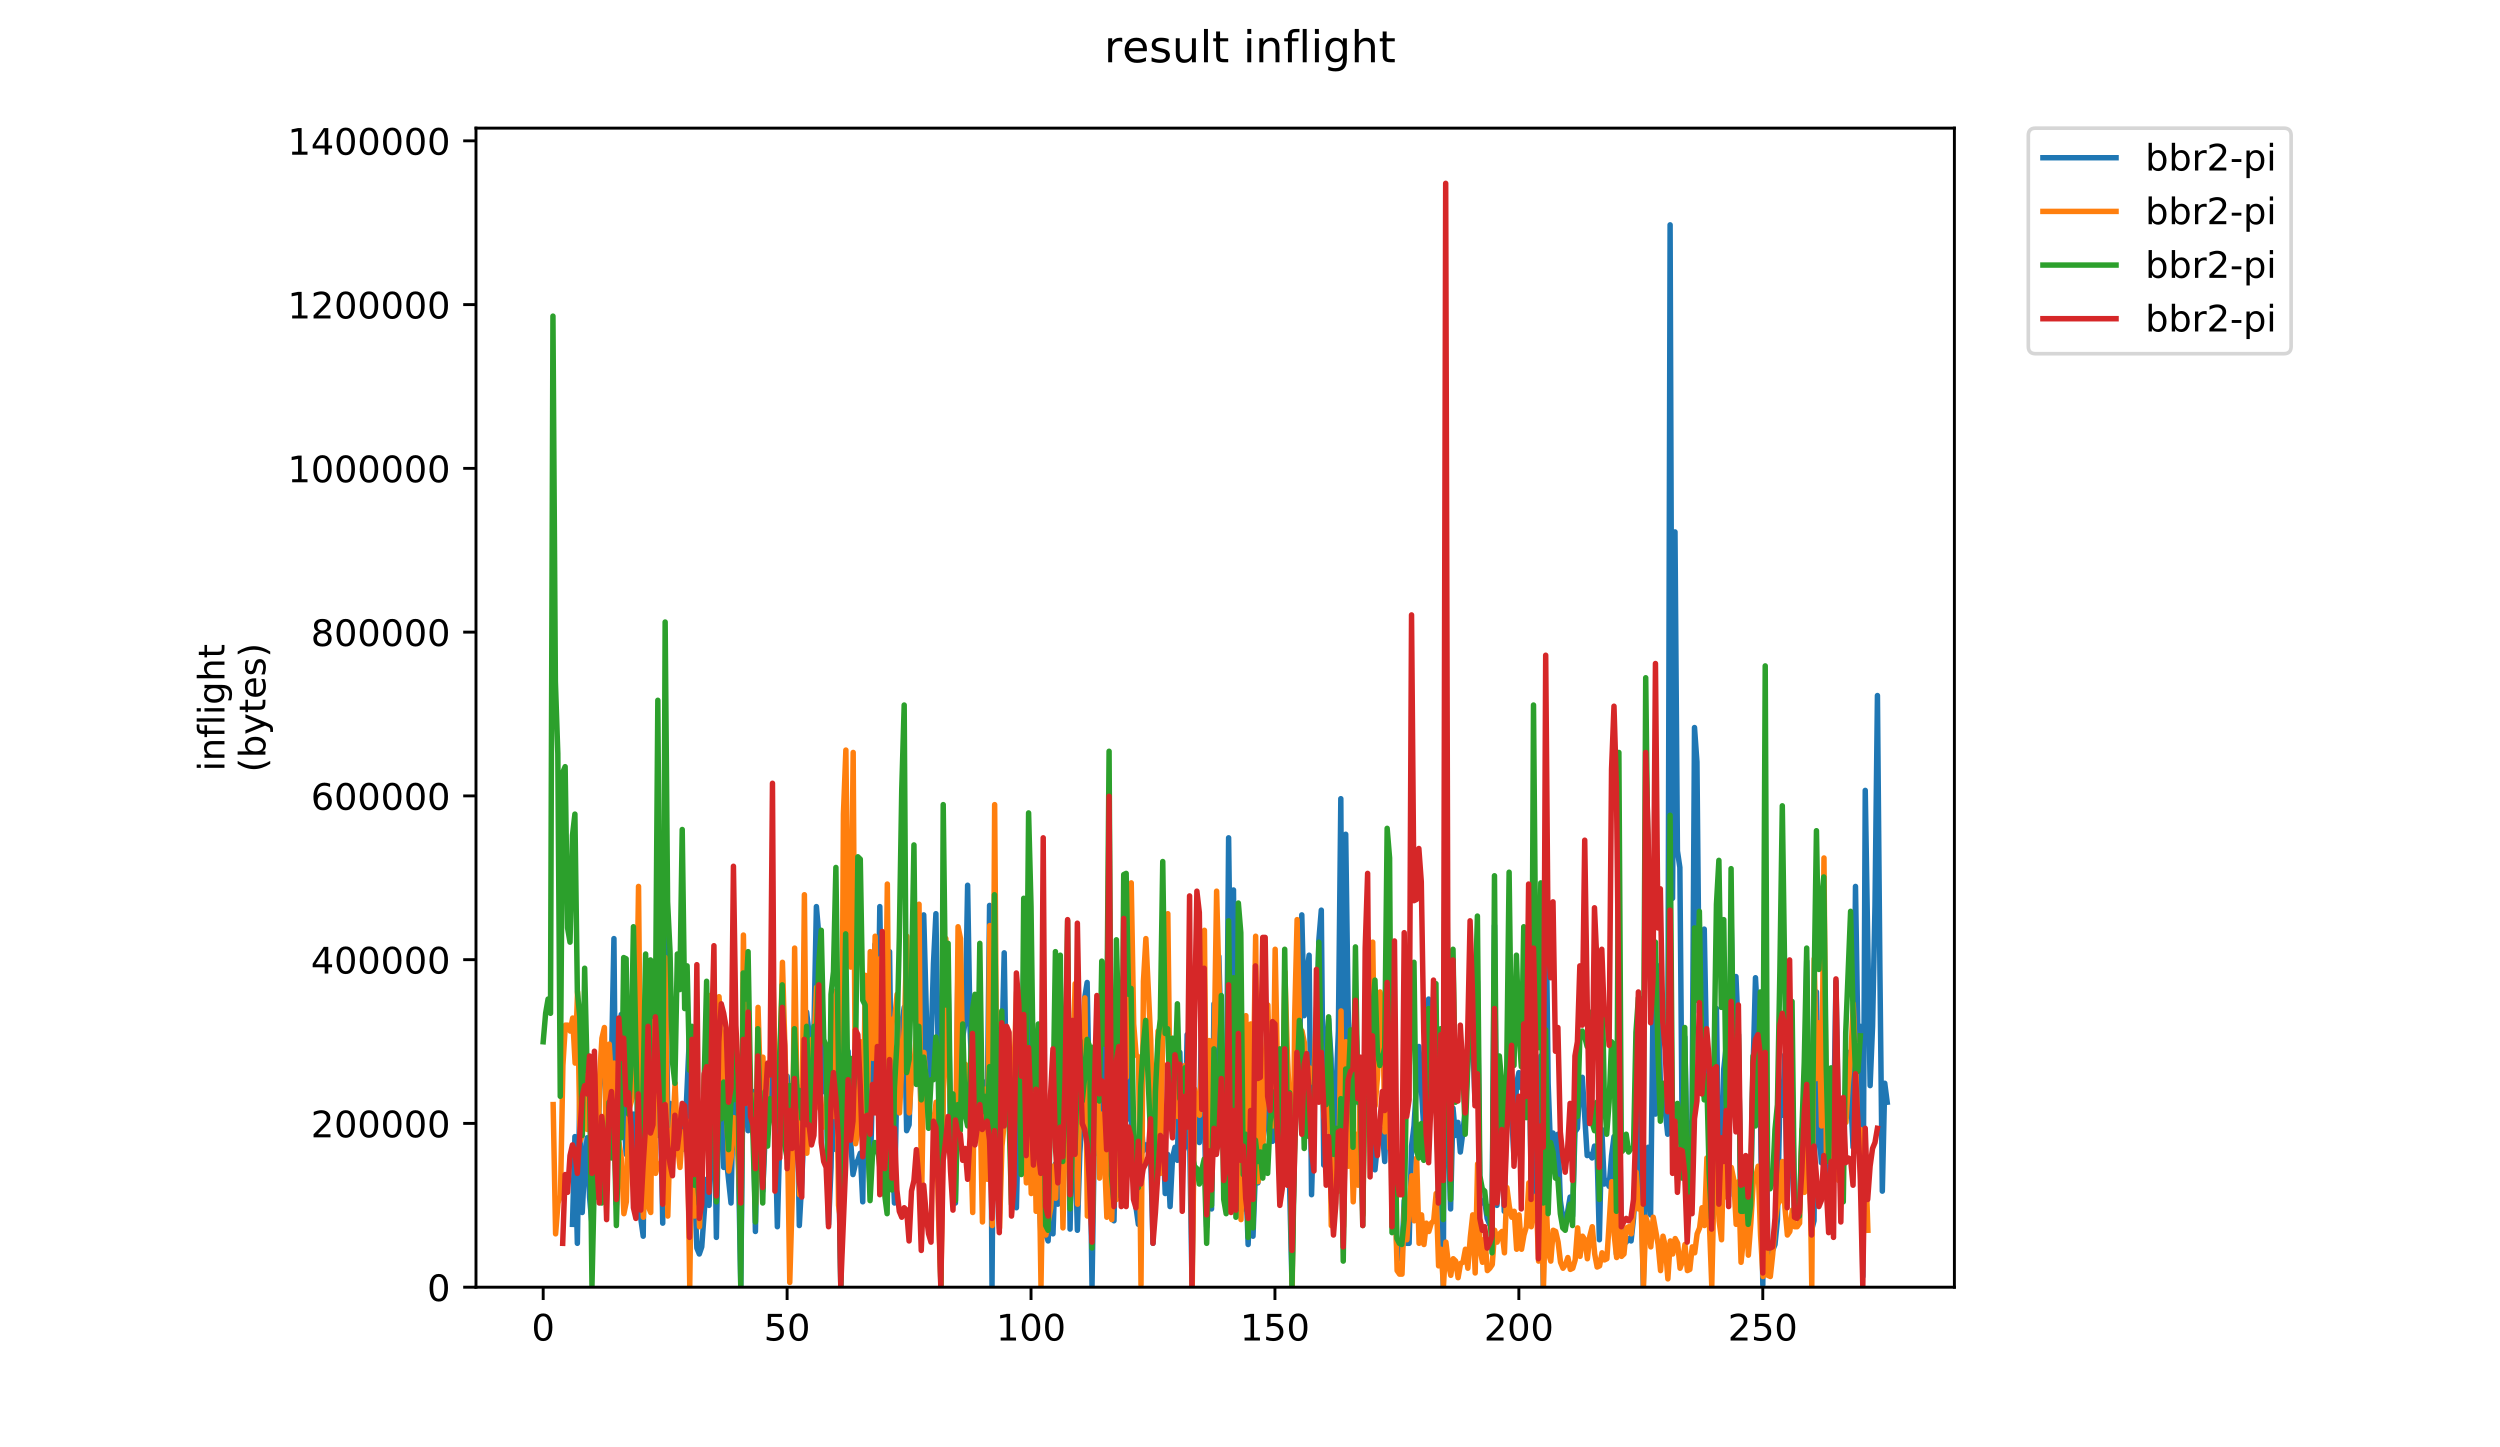 <?xml version="1.0" encoding="utf-8" standalone="no"?>
<!DOCTYPE svg PUBLIC "-//W3C//DTD SVG 1.1//EN"
  "http://www.w3.org/Graphics/SVG/1.1/DTD/svg11.dtd">
<!-- Created with matplotlib (https://matplotlib.org/) -->
<svg height="396pt" version="1.1" viewBox="0 0 684 396" width="684pt" xmlns="http://www.w3.org/2000/svg" xmlns:xlink="http://www.w3.org/1999/xlink">
 <defs>
  <style type="text/css">
*{stroke-linecap:butt;stroke-linejoin:round;}
  </style>
 </defs>
 <g id="figure_1">
  <g id="patch_1">
   <path d="M 0 396 
L 684 396 
L 684 0 
L 0 0 
z
" style="fill:#ffffff;"/>
  </g>
  <g id="axes_1">
   <g id="patch_2">
    <path d="M 130.23 352.174 
L 534.722 352.174 
L 534.722 35.062 
L 130.23 35.062 
z
" style="fill:#ffffff;"/>
   </g>
   <g id="matplotlib.axis_1">
    <g id="xtick_1">
     <g id="line2d_1">
      <defs>
       <path d="M 0 0 
L 0 3.5 
" id="m234ec0d1a0" style="stroke:#000000;stroke-width:0.8;"/>
      </defs>
      <g>
       <use style="stroke:#000000;stroke-width:0.8;" x="148.616" xlink:href="#m234ec0d1a0" y="352.174"/>
      </g>
     </g>
     <g id="text_1">
      <!-- 0 -->
      <defs>
       <path d="M 31.781 66.406 
Q 24.172 66.406 20.328 58.906 
Q 16.5 51.422 16.5 36.375 
Q 16.5 21.391 20.328 13.891 
Q 24.172 6.391 31.781 6.391 
Q 39.453 6.391 43.281 13.891 
Q 47.125 21.391 47.125 36.375 
Q 47.125 51.422 43.281 58.906 
Q 39.453 66.406 31.781 66.406 
z
M 31.781 74.219 
Q 44.047 74.219 50.516 64.516 
Q 56.984 54.828 56.984 36.375 
Q 56.984 17.969 50.516 8.266 
Q 44.047 -1.422 31.781 -1.422 
Q 19.531 -1.422 13.062 8.266 
Q 6.594 17.969 6.594 36.375 
Q 6.594 54.828 13.062 64.516 
Q 19.531 74.219 31.781 74.219 
z
" id="DejaVuSans-48"/>
      </defs>
      <g transform="translate(145.435 366.773)scale(0.1 -0.1)">
       <use xlink:href="#DejaVuSans-48"/>
      </g>
     </g>
    </g>
    <g id="xtick_2">
     <g id="line2d_2">
      <g>
       <use style="stroke:#000000;stroke-width:0.8;" x="215.353" xlink:href="#m234ec0d1a0" y="352.174"/>
      </g>
     </g>
     <g id="text_2">
      <!-- 50 -->
      <defs>
       <path d="M 10.797 72.906 
L 49.516 72.906 
L 49.516 64.594 
L 19.828 64.594 
L 19.828 46.734 
Q 21.969 47.469 24.109 47.828 
Q 26.266 48.188 28.422 48.188 
Q 40.625 48.188 47.75 41.5 
Q 54.891 34.812 54.891 23.391 
Q 54.891 11.625 47.562 5.094 
Q 40.234 -1.422 26.906 -1.422 
Q 22.312 -1.422 17.547 -0.641 
Q 12.797 0.141 7.719 1.703 
L 7.719 11.625 
Q 12.109 9.234 16.797 8.062 
Q 21.484 6.891 26.703 6.891 
Q 35.156 6.891 40.078 11.328 
Q 45.016 15.766 45.016 23.391 
Q 45.016 31 40.078 35.438 
Q 35.156 39.891 26.703 39.891 
Q 22.75 39.891 18.812 39.016 
Q 14.891 38.141 10.797 36.281 
z
" id="DejaVuSans-53"/>
      </defs>
      <g transform="translate(208.99 366.773)scale(0.1 -0.1)">
       <use xlink:href="#DejaVuSans-53"/>
       <use x="63.623" xlink:href="#DejaVuSans-48"/>
      </g>
     </g>
    </g>
    <g id="xtick_3">
     <g id="line2d_3">
      <g>
       <use style="stroke:#000000;stroke-width:0.8;" x="282.089" xlink:href="#m234ec0d1a0" y="352.174"/>
      </g>
     </g>
     <g id="text_3">
      <!-- 100 -->
      <defs>
       <path d="M 12.406 8.297 
L 28.516 8.297 
L 28.516 63.922 
L 10.984 60.406 
L 10.984 69.391 
L 28.422 72.906 
L 38.281 72.906 
L 38.281 8.297 
L 54.391 8.297 
L 54.391 0 
L 12.406 0 
z
" id="DejaVuSans-49"/>
      </defs>
      <g transform="translate(272.545 366.773)scale(0.1 -0.1)">
       <use xlink:href="#DejaVuSans-49"/>
       <use x="63.623" xlink:href="#DejaVuSans-48"/>
       <use x="127.246" xlink:href="#DejaVuSans-48"/>
      </g>
     </g>
    </g>
    <g id="xtick_4">
     <g id="line2d_4">
      <g>
       <use style="stroke:#000000;stroke-width:0.8;" x="348.825" xlink:href="#m234ec0d1a0" y="352.174"/>
      </g>
     </g>
     <g id="text_4">
      <!-- 150 -->
      <g transform="translate(339.282 366.773)scale(0.1 -0.1)">
       <use xlink:href="#DejaVuSans-49"/>
       <use x="63.623" xlink:href="#DejaVuSans-53"/>
       <use x="127.246" xlink:href="#DejaVuSans-48"/>
      </g>
     </g>
    </g>
    <g id="xtick_5">
     <g id="line2d_5">
      <g>
       <use style="stroke:#000000;stroke-width:0.8;" x="415.562" xlink:href="#m234ec0d1a0" y="352.174"/>
      </g>
     </g>
     <g id="text_5">
      <!-- 200 -->
      <defs>
       <path d="M 19.188 8.297 
L 53.609 8.297 
L 53.609 0 
L 7.328 0 
L 7.328 8.297 
Q 12.938 14.109 22.625 23.891 
Q 32.328 33.688 34.812 36.531 
Q 39.547 41.844 41.422 45.531 
Q 43.312 49.219 43.312 52.781 
Q 43.312 58.594 39.234 62.25 
Q 35.156 65.922 28.609 65.922 
Q 23.969 65.922 18.812 64.312 
Q 13.672 62.703 7.812 59.422 
L 7.812 69.391 
Q 13.766 71.781 18.938 73 
Q 24.125 74.219 28.422 74.219 
Q 39.75 74.219 46.484 68.547 
Q 53.219 62.891 53.219 53.422 
Q 53.219 48.922 51.531 44.891 
Q 49.859 40.875 45.406 35.406 
Q 44.188 33.984 37.641 27.219 
Q 31.109 20.453 19.188 8.297 
z
" id="DejaVuSans-50"/>
      </defs>
      <g transform="translate(406.018 366.773)scale(0.1 -0.1)">
       <use xlink:href="#DejaVuSans-50"/>
       <use x="63.623" xlink:href="#DejaVuSans-48"/>
       <use x="127.246" xlink:href="#DejaVuSans-48"/>
      </g>
     </g>
    </g>
    <g id="xtick_6">
     <g id="line2d_6">
      <g>
       <use style="stroke:#000000;stroke-width:0.8;" x="482.298" xlink:href="#m234ec0d1a0" y="352.174"/>
      </g>
     </g>
     <g id="text_6">
      <!-- 250 -->
      <g transform="translate(472.754 366.773)scale(0.1 -0.1)">
       <use xlink:href="#DejaVuSans-50"/>
       <use x="63.623" xlink:href="#DejaVuSans-53"/>
       <use x="127.246" xlink:href="#DejaVuSans-48"/>
      </g>
     </g>
    </g>
   </g>
   <g id="matplotlib.axis_2">
    <g id="ytick_1">
     <g id="line2d_7">
      <defs>
       <path d="M 0 0 
L -3.5 0 
" id="m0d32aeabf8" style="stroke:#000000;stroke-width:0.8;"/>
      </defs>
      <g>
       <use style="stroke:#000000;stroke-width:0.8;" x="130.23" xlink:href="#m0d32aeabf8" y="352.174"/>
      </g>
     </g>
     <g id="text_7">
      <!-- 0 -->
      <g transform="translate(116.868 355.973)scale(0.1 -0.1)">
       <use xlink:href="#DejaVuSans-48"/>
      </g>
     </g>
    </g>
    <g id="ytick_2">
     <g id="line2d_8">
      <g>
       <use style="stroke:#000000;stroke-width:0.8;" x="130.23" xlink:href="#m0d32aeabf8" y="307.368"/>
      </g>
     </g>
     <g id="text_8">
      <!-- 200000 -->
      <g transform="translate(85.055 311.168)scale(0.1 -0.1)">
       <use xlink:href="#DejaVuSans-50"/>
       <use x="63.623" xlink:href="#DejaVuSans-48"/>
       <use x="127.246" xlink:href="#DejaVuSans-48"/>
       <use x="190.869" xlink:href="#DejaVuSans-48"/>
       <use x="254.492" xlink:href="#DejaVuSans-48"/>
       <use x="318.115" xlink:href="#DejaVuSans-48"/>
      </g>
     </g>
    </g>
    <g id="ytick_3">
     <g id="line2d_9">
      <g>
       <use style="stroke:#000000;stroke-width:0.8;" x="130.23" xlink:href="#m0d32aeabf8" y="262.562"/>
      </g>
     </g>
     <g id="text_9">
      <!-- 400000 -->
      <defs>
       <path d="M 37.797 64.312 
L 12.891 25.391 
L 37.797 25.391 
z
M 35.203 72.906 
L 47.609 72.906 
L 47.609 25.391 
L 58.016 25.391 
L 58.016 17.188 
L 47.609 17.188 
L 47.609 0 
L 37.797 0 
L 37.797 17.188 
L 4.891 17.188 
L 4.891 26.703 
z
" id="DejaVuSans-52"/>
      </defs>
      <g transform="translate(85.055 266.362)scale(0.1 -0.1)">
       <use xlink:href="#DejaVuSans-52"/>
       <use x="63.623" xlink:href="#DejaVuSans-48"/>
       <use x="127.246" xlink:href="#DejaVuSans-48"/>
       <use x="190.869" xlink:href="#DejaVuSans-48"/>
       <use x="254.492" xlink:href="#DejaVuSans-48"/>
       <use x="318.115" xlink:href="#DejaVuSans-48"/>
      </g>
     </g>
    </g>
    <g id="ytick_4">
     <g id="line2d_10">
      <g>
       <use style="stroke:#000000;stroke-width:0.8;" x="130.23" xlink:href="#m0d32aeabf8" y="217.757"/>
      </g>
     </g>
     <g id="text_10">
      <!-- 600000 -->
      <defs>
       <path d="M 33.016 40.375 
Q 26.375 40.375 22.484 35.828 
Q 18.609 31.297 18.609 23.391 
Q 18.609 15.531 22.484 10.953 
Q 26.375 6.391 33.016 6.391 
Q 39.656 6.391 43.531 10.953 
Q 47.406 15.531 47.406 23.391 
Q 47.406 31.297 43.531 35.828 
Q 39.656 40.375 33.016 40.375 
z
M 52.594 71.297 
L 52.594 62.312 
Q 48.875 64.062 45.094 64.984 
Q 41.312 65.922 37.594 65.922 
Q 27.828 65.922 22.672 59.328 
Q 17.531 52.734 16.797 39.406 
Q 19.672 43.656 24.016 45.922 
Q 28.375 48.188 33.594 48.188 
Q 44.578 48.188 50.953 41.516 
Q 57.328 34.859 57.328 23.391 
Q 57.328 12.156 50.688 5.359 
Q 44.047 -1.422 33.016 -1.422 
Q 20.359 -1.422 13.672 8.266 
Q 6.984 17.969 6.984 36.375 
Q 6.984 53.656 15.188 63.938 
Q 23.391 74.219 37.203 74.219 
Q 40.922 74.219 44.703 73.484 
Q 48.484 72.75 52.594 71.297 
z
" id="DejaVuSans-54"/>
      </defs>
      <g transform="translate(85.055 221.556)scale(0.1 -0.1)">
       <use xlink:href="#DejaVuSans-54"/>
       <use x="63.623" xlink:href="#DejaVuSans-48"/>
       <use x="127.246" xlink:href="#DejaVuSans-48"/>
       <use x="190.869" xlink:href="#DejaVuSans-48"/>
       <use x="254.492" xlink:href="#DejaVuSans-48"/>
       <use x="318.115" xlink:href="#DejaVuSans-48"/>
      </g>
     </g>
    </g>
    <g id="ytick_5">
     <g id="line2d_11">
      <g>
       <use style="stroke:#000000;stroke-width:0.8;" x="130.23" xlink:href="#m0d32aeabf8" y="172.951"/>
      </g>
     </g>
     <g id="text_11">
      <!-- 800000 -->
      <defs>
       <path d="M 31.781 34.625 
Q 24.75 34.625 20.719 30.859 
Q 16.703 27.094 16.703 20.516 
Q 16.703 13.922 20.719 10.156 
Q 24.75 6.391 31.781 6.391 
Q 38.812 6.391 42.859 10.172 
Q 46.922 13.969 46.922 20.516 
Q 46.922 27.094 42.891 30.859 
Q 38.875 34.625 31.781 34.625 
z
M 21.922 38.812 
Q 15.578 40.375 12.031 44.719 
Q 8.5 49.078 8.5 55.328 
Q 8.5 64.062 14.719 69.141 
Q 20.953 74.219 31.781 74.219 
Q 42.672 74.219 48.875 69.141 
Q 55.078 64.062 55.078 55.328 
Q 55.078 49.078 51.531 44.719 
Q 48 40.375 41.703 38.812 
Q 48.828 37.156 52.797 32.312 
Q 56.781 27.484 56.781 20.516 
Q 56.781 9.906 50.312 4.234 
Q 43.844 -1.422 31.781 -1.422 
Q 19.734 -1.422 13.25 4.234 
Q 6.781 9.906 6.781 20.516 
Q 6.781 27.484 10.781 32.312 
Q 14.797 37.156 21.922 38.812 
z
M 18.312 54.391 
Q 18.312 48.734 21.844 45.562 
Q 25.391 42.391 31.781 42.391 
Q 38.141 42.391 41.719 45.562 
Q 45.312 48.734 45.312 54.391 
Q 45.312 60.062 41.719 63.234 
Q 38.141 66.406 31.781 66.406 
Q 25.391 66.406 21.844 63.234 
Q 18.312 60.062 18.312 54.391 
z
" id="DejaVuSans-56"/>
      </defs>
      <g transform="translate(85.055 176.75)scale(0.1 -0.1)">
       <use xlink:href="#DejaVuSans-56"/>
       <use x="63.623" xlink:href="#DejaVuSans-48"/>
       <use x="127.246" xlink:href="#DejaVuSans-48"/>
       <use x="190.869" xlink:href="#DejaVuSans-48"/>
       <use x="254.492" xlink:href="#DejaVuSans-48"/>
       <use x="318.115" xlink:href="#DejaVuSans-48"/>
      </g>
     </g>
    </g>
    <g id="ytick_6">
     <g id="line2d_12">
      <g>
       <use style="stroke:#000000;stroke-width:0.8;" x="130.23" xlink:href="#m0d32aeabf8" y="128.145"/>
      </g>
     </g>
     <g id="text_12">
      <!-- 1000000 -->
      <g transform="translate(78.693 131.944)scale(0.1 -0.1)">
       <use xlink:href="#DejaVuSans-49"/>
       <use x="63.623" xlink:href="#DejaVuSans-48"/>
       <use x="127.246" xlink:href="#DejaVuSans-48"/>
       <use x="190.869" xlink:href="#DejaVuSans-48"/>
       <use x="254.492" xlink:href="#DejaVuSans-48"/>
       <use x="318.115" xlink:href="#DejaVuSans-48"/>
       <use x="381.738" xlink:href="#DejaVuSans-48"/>
      </g>
     </g>
    </g>
    <g id="ytick_7">
     <g id="line2d_13">
      <g>
       <use style="stroke:#000000;stroke-width:0.8;" x="130.23" xlink:href="#m0d32aeabf8" y="83.339"/>
      </g>
     </g>
     <g id="text_13">
      <!-- 1200000 -->
      <g transform="translate(78.693 87.138)scale(0.1 -0.1)">
       <use xlink:href="#DejaVuSans-49"/>
       <use x="63.623" xlink:href="#DejaVuSans-50"/>
       <use x="127.246" xlink:href="#DejaVuSans-48"/>
       <use x="190.869" xlink:href="#DejaVuSans-48"/>
       <use x="254.492" xlink:href="#DejaVuSans-48"/>
       <use x="318.115" xlink:href="#DejaVuSans-48"/>
       <use x="381.738" xlink:href="#DejaVuSans-48"/>
      </g>
     </g>
    </g>
    <g id="ytick_8">
     <g id="line2d_14">
      <g>
       <use style="stroke:#000000;stroke-width:0.8;" x="130.23" xlink:href="#m0d32aeabf8" y="38.533"/>
      </g>
     </g>
     <g id="text_14">
      <!-- 1400000 -->
      <g transform="translate(78.693 42.332)scale(0.1 -0.1)">
       <use xlink:href="#DejaVuSans-49"/>
       <use x="63.623" xlink:href="#DejaVuSans-52"/>
       <use x="127.246" xlink:href="#DejaVuSans-48"/>
       <use x="190.869" xlink:href="#DejaVuSans-48"/>
       <use x="254.492" xlink:href="#DejaVuSans-48"/>
       <use x="318.115" xlink:href="#DejaVuSans-48"/>
       <use x="381.738" xlink:href="#DejaVuSans-48"/>
      </g>
     </g>
    </g>
    <g id="text_15">
     <!-- inflight -->
     <defs>
      <path d="M 9.422 54.688 
L 18.406 54.688 
L 18.406 0 
L 9.422 0 
z
M 9.422 75.984 
L 18.406 75.984 
L 18.406 64.594 
L 9.422 64.594 
z
" id="DejaVuSans-105"/>
      <path d="M 54.891 33.016 
L 54.891 0 
L 45.906 0 
L 45.906 32.719 
Q 45.906 40.484 42.875 44.328 
Q 39.844 48.188 33.797 48.188 
Q 26.516 48.188 22.312 43.547 
Q 18.109 38.922 18.109 30.906 
L 18.109 0 
L 9.078 0 
L 9.078 54.688 
L 18.109 54.688 
L 18.109 46.188 
Q 21.344 51.125 25.703 53.562 
Q 30.078 56 35.797 56 
Q 45.219 56 50.047 50.172 
Q 54.891 44.344 54.891 33.016 
z
" id="DejaVuSans-110"/>
      <path d="M 37.109 75.984 
L 37.109 68.5 
L 28.516 68.5 
Q 23.688 68.5 21.797 66.547 
Q 19.922 64.594 19.922 59.516 
L 19.922 54.688 
L 34.719 54.688 
L 34.719 47.703 
L 19.922 47.703 
L 19.922 0 
L 10.891 0 
L 10.891 47.703 
L 2.297 47.703 
L 2.297 54.688 
L 10.891 54.688 
L 10.891 58.5 
Q 10.891 67.625 15.141 71.797 
Q 19.391 75.984 28.609 75.984 
z
" id="DejaVuSans-102"/>
      <path d="M 9.422 75.984 
L 18.406 75.984 
L 18.406 0 
L 9.422 0 
z
" id="DejaVuSans-108"/>
      <path d="M 45.406 27.984 
Q 45.406 37.75 41.375 43.109 
Q 37.359 48.484 30.078 48.484 
Q 22.859 48.484 18.828 43.109 
Q 14.797 37.75 14.797 27.984 
Q 14.797 18.266 18.828 12.891 
Q 22.859 7.516 30.078 7.516 
Q 37.359 7.516 41.375 12.891 
Q 45.406 18.266 45.406 27.984 
z
M 54.391 6.781 
Q 54.391 -7.172 48.188 -13.984 
Q 42 -20.797 29.203 -20.797 
Q 24.469 -20.797 20.266 -20.094 
Q 16.062 -19.391 12.109 -17.922 
L 12.109 -9.188 
Q 16.062 -11.328 19.922 -12.344 
Q 23.781 -13.375 27.781 -13.375 
Q 36.625 -13.375 41.016 -8.766 
Q 45.406 -4.156 45.406 5.172 
L 45.406 9.625 
Q 42.625 4.781 38.281 2.391 
Q 33.938 0 27.875 0 
Q 17.828 0 11.672 7.656 
Q 5.516 15.328 5.516 27.984 
Q 5.516 40.672 11.672 48.328 
Q 17.828 56 27.875 56 
Q 33.938 56 38.281 53.609 
Q 42.625 51.219 45.406 46.391 
L 45.406 54.688 
L 54.391 54.688 
z
" id="DejaVuSans-103"/>
      <path d="M 54.891 33.016 
L 54.891 0 
L 45.906 0 
L 45.906 32.719 
Q 45.906 40.484 42.875 44.328 
Q 39.844 48.188 33.797 48.188 
Q 26.516 48.188 22.312 43.547 
Q 18.109 38.922 18.109 30.906 
L 18.109 0 
L 9.078 0 
L 9.078 75.984 
L 18.109 75.984 
L 18.109 46.188 
Q 21.344 51.125 25.703 53.562 
Q 30.078 56 35.797 56 
Q 45.219 56 50.047 50.172 
Q 54.891 44.344 54.891 33.016 
z
" id="DejaVuSans-104"/>
      <path d="M 18.312 70.219 
L 18.312 54.688 
L 36.812 54.688 
L 36.812 47.703 
L 18.312 47.703 
L 18.312 18.016 
Q 18.312 11.328 20.141 9.422 
Q 21.969 7.516 27.594 7.516 
L 36.812 7.516 
L 36.812 0 
L 27.594 0 
Q 17.188 0 13.234 3.875 
Q 9.281 7.766 9.281 18.016 
L 9.281 47.703 
L 2.688 47.703 
L 2.688 54.688 
L 9.281 54.688 
L 9.281 70.219 
z
" id="DejaVuSans-116"/>
     </defs>
     <g transform="translate(61.415 211.018)rotate(-90)scale(0.1 -0.1)">
      <use xlink:href="#DejaVuSans-105"/>
      <use x="27.783" xlink:href="#DejaVuSans-110"/>
      <use x="91.162" xlink:href="#DejaVuSans-102"/>
      <use x="126.367" xlink:href="#DejaVuSans-108"/>
      <use x="154.15" xlink:href="#DejaVuSans-105"/>
      <use x="181.934" xlink:href="#DejaVuSans-103"/>
      <use x="245.41" xlink:href="#DejaVuSans-104"/>
      <use x="308.789" xlink:href="#DejaVuSans-116"/>
     </g>
     <!-- (bytes) -->
     <defs>
      <path d="M 31 75.875 
Q 24.469 64.656 21.281 53.656 
Q 18.109 42.672 18.109 31.391 
Q 18.109 20.125 21.312 9.062 
Q 24.516 -2 31 -13.188 
L 23.188 -13.188 
Q 15.875 -1.703 12.234 9.375 
Q 8.594 20.453 8.594 31.391 
Q 8.594 42.281 12.203 53.312 
Q 15.828 64.359 23.188 75.875 
z
" id="DejaVuSans-40"/>
      <path d="M 48.688 27.297 
Q 48.688 37.203 44.609 42.844 
Q 40.531 48.484 33.406 48.484 
Q 26.266 48.484 22.188 42.844 
Q 18.109 37.203 18.109 27.297 
Q 18.109 17.391 22.188 11.75 
Q 26.266 6.109 33.406 6.109 
Q 40.531 6.109 44.609 11.75 
Q 48.688 17.391 48.688 27.297 
z
M 18.109 46.391 
Q 20.953 51.266 25.266 53.625 
Q 29.594 56 35.594 56 
Q 45.562 56 51.781 48.094 
Q 58.016 40.188 58.016 27.297 
Q 58.016 14.406 51.781 6.484 
Q 45.562 -1.422 35.594 -1.422 
Q 29.594 -1.422 25.266 0.953 
Q 20.953 3.328 18.109 8.203 
L 18.109 0 
L 9.078 0 
L 9.078 75.984 
L 18.109 75.984 
z
" id="DejaVuSans-98"/>
      <path d="M 32.172 -5.078 
Q 28.375 -14.844 24.75 -17.812 
Q 21.141 -20.797 15.094 -20.797 
L 7.906 -20.797 
L 7.906 -13.281 
L 13.188 -13.281 
Q 16.891 -13.281 18.938 -11.516 
Q 21 -9.766 23.484 -3.219 
L 25.094 0.875 
L 2.984 54.688 
L 12.5 54.688 
L 29.594 11.922 
L 46.688 54.688 
L 56.203 54.688 
z
" id="DejaVuSans-121"/>
      <path d="M 56.203 29.594 
L 56.203 25.203 
L 14.891 25.203 
Q 15.484 15.922 20.484 11.062 
Q 25.484 6.203 34.422 6.203 
Q 39.594 6.203 44.453 7.469 
Q 49.312 8.734 54.109 11.281 
L 54.109 2.781 
Q 49.266 0.734 44.188 -0.344 
Q 39.109 -1.422 33.891 -1.422 
Q 20.797 -1.422 13.156 6.188 
Q 5.516 13.812 5.516 26.812 
Q 5.516 40.234 12.766 48.109 
Q 20.016 56 32.328 56 
Q 43.359 56 49.781 48.891 
Q 56.203 41.797 56.203 29.594 
z
M 47.219 32.234 
Q 47.125 39.594 43.094 43.984 
Q 39.062 48.391 32.422 48.391 
Q 24.906 48.391 20.391 44.141 
Q 15.875 39.891 15.188 32.172 
z
" id="DejaVuSans-101"/>
      <path d="M 44.281 53.078 
L 44.281 44.578 
Q 40.484 46.531 36.375 47.5 
Q 32.281 48.484 27.875 48.484 
Q 21.188 48.484 17.844 46.438 
Q 14.5 44.391 14.5 40.281 
Q 14.5 37.156 16.891 35.375 
Q 19.281 33.594 26.516 31.984 
L 29.594 31.297 
Q 39.156 29.25 43.188 25.516 
Q 47.219 21.781 47.219 15.094 
Q 47.219 7.469 41.188 3.016 
Q 35.156 -1.422 24.609 -1.422 
Q 20.219 -1.422 15.453 -0.562 
Q 10.688 0.297 5.422 2 
L 5.422 11.281 
Q 10.406 8.688 15.234 7.391 
Q 20.062 6.109 24.812 6.109 
Q 31.156 6.109 34.562 8.281 
Q 37.984 10.453 37.984 14.406 
Q 37.984 18.062 35.516 20.016 
Q 33.062 21.969 24.703 23.781 
L 21.578 24.516 
Q 13.234 26.266 9.516 29.906 
Q 5.812 33.547 5.812 39.891 
Q 5.812 47.609 11.281 51.797 
Q 16.75 56 26.812 56 
Q 31.781 56 36.172 55.266 
Q 40.578 54.547 44.281 53.078 
z
" id="DejaVuSans-115"/>
      <path d="M 8.016 75.875 
L 15.828 75.875 
Q 23.141 64.359 26.781 53.312 
Q 30.422 42.281 30.422 31.391 
Q 30.422 20.453 26.781 9.375 
Q 23.141 -1.703 15.828 -13.188 
L 8.016 -13.188 
Q 14.5 -2 17.703 9.062 
Q 20.906 20.125 20.906 31.391 
Q 20.906 42.672 17.703 53.656 
Q 14.5 64.656 8.016 75.875 
z
" id="DejaVuSans-41"/>
     </defs>
     <g transform="translate(72.613 211.295)rotate(-90)scale(0.1 -0.1)">
      <use xlink:href="#DejaVuSans-40"/>
      <use x="39.014" xlink:href="#DejaVuSans-98"/>
      <use x="102.49" xlink:href="#DejaVuSans-121"/>
      <use x="161.67" xlink:href="#DejaVuSans-116"/>
      <use x="200.879" xlink:href="#DejaVuSans-101"/>
      <use x="262.402" xlink:href="#DejaVuSans-115"/>
      <use x="314.502" xlink:href="#DejaVuSans-41"/>
     </g>
    </g>
   </g>
   <g id="line2d_15">
    <path clip-path="url(#p5129a4f90f)" d="M 156.627 334.981 
L 157.295 310.976 
L 157.962 340.172 
L 158.629 299.622 
L 159.297 331.737 
L 159.964 318.762 
L 160.631 311.3 
L 161.299 327.52 
L 161.966 334.981 
L 162.633 299.298 
L 163.301 320.384 
L 163.968 300.595 
L 164.636 287.62 
L 165.303 284.051 
L 165.97 306.11 
L 166.638 293.459 
L 167.305 290.215 
L 167.972 256.802 
L 168.64 329.467 
L 169.307 295.081 
L 169.974 277.563 
L 170.642 303.191 
L 171.309 315.842 
L 171.977 303.515 
L 172.644 310.003 
L 173.311 304.813 
L 173.979 325.574 
L 174.646 286.971 
L 175.313 333.359 
L 175.981 338.225 
L 176.648 282.105 
L 177.315 268.156 
L 177.983 309.354 
L 178.65 304.488 
L 179.318 300.595 
L 179.985 310.652 
L 180.652 297.676 
L 181.32 334.657 
L 181.987 256.153 
L 182.654 301.893 
L 183.322 301.893 
L 183.989 315.842 
L 184.656 304.488 
L 185.324 307.408 
L 185.991 304.813 
L 186.659 314.544 
L 187.326 312.274 
L 188.661 282.754 
L 189.328 333.035 
L 189.995 323.952 
L 190.663 341.469 
L 191.33 343.091 
L 191.997 341.145 
L 193.332 322.654 
L 194 329.791 
L 195.334 294.432 
L 196.002 338.55 
L 196.669 299.947 
L 197.336 282.429 
L 198.004 319.41 
L 198.671 316.491 
L 200.006 329.142 
L 200.673 297.352 
L 201.341 309.354 
L 202.008 316.491 
L 202.675 351.85 
L 203.343 288.917 
L 204.01 292.486 
L 204.677 309.354 
L 205.345 305.786 
L 206.012 298.649 
L 206.679 336.928 
L 207.347 299.947 
L 208.682 325.898 
L 209.349 310.652 
L 210.016 310.327 
L 210.684 295.081 
L 211.351 304.813 
L 212.018 306.759 
L 212.686 335.63 
L 213.353 311.3 
L 214.02 297.027 
L 214.688 307.408 
L 215.355 294.432 
L 216.023 302.866 
L 216.69 312.922 
L 217.357 301.244 
L 218.025 297.027 
L 218.692 335.306 
L 219.359 323.303 
L 220.027 307.408 
L 220.694 276.915 
L 221.361 282.754 
L 222.029 285.349 
L 222.696 281.456 
L 223.364 248.044 
L 224.031 255.829 
L 224.698 269.778 
L 225.366 298.649 
L 226.033 293.459 
L 226.7 334.981 
L 227.368 319.41 
L 228.035 285.025 
L 228.703 314.544 
L 229.37 311.3 
L 230.037 351.85 
L 230.705 308.057 
L 231.372 305.461 
L 232.039 287.62 
L 232.707 311.625 
L 233.374 321.357 
L 234.041 318.437 
L 234.709 317.464 
L 235.376 315.518 
L 236.044 328.818 
L 236.711 281.456 
L 237.378 311.3 
L 238.046 325.249 
L 238.713 296.054 
L 239.38 258.424 
L 240.048 293.783 
L 240.715 248.044 
L 241.382 291.837 
L 242.05 293.459 
L 242.717 309.354 
L 243.385 260.371 
L 244.052 313.247 
L 244.719 329.142 
L 245.387 295.73 
L 246.054 295.73 
L 246.721 280.159 
L 247.389 275.617 
L 248.056 309.354 
L 248.723 307.732 
L 249.391 289.566 
L 250.726 293.783 
L 251.393 284.376 
L 252.06 305.461 
L 252.728 250.314 
L 253.395 275.293 
L 254.062 305.786 
L 254.73 286.647 
L 255.397 263.615 
L 256.064 249.99 
L 256.732 291.188 
L 257.399 351.85 
L 258.067 291.188 
L 258.734 278.212 
L 259.401 268.805 
L 260.069 310.652 
L 260.736 316.491 
L 261.403 329.142 
L 262.071 265.561 
L 262.738 290.864 
L 263.405 283.727 
L 264.073 279.51 
L 264.74 242.204 
L 265.408 281.456 
L 266.075 297.352 
L 266.742 279.51 
L 267.41 286.971 
L 268.077 285.673 
L 268.744 320.384 
L 269.412 296.054 
L 270.079 306.435 
L 270.746 247.719 
L 271.414 351.85 
L 272.081 265.236 
L 272.749 317.464 
L 273.416 332.062 
L 274.083 288.593 
L 274.751 260.695 
L 275.418 303.191 
L 276.085 291.512 
L 276.753 304.813 
L 277.42 320.384 
L 278.087 330.44 
L 278.755 302.542 
L 279.422 304.813 
L 280.09 265.561 
L 280.757 303.839 
L 281.424 264.588 
L 282.092 285.025 
L 282.759 286.322 
L 283.426 306.11 
L 284.094 319.41 
L 284.761 337.252 
L 285.428 312.922 
L 286.096 337.576 
L 286.763 339.523 
L 287.431 327.196 
L 288.098 337.576 
L 288.765 318.437 
L 289.433 329.467 
L 290.1 292.81 
L 290.767 326.871 
L 291.435 309.679 
L 292.102 273.995 
L 292.769 336.279 
L 293.437 303.839 
L 294.104 311.949 
L 294.772 336.603 
L 295.439 315.518 
L 296.106 304.488 
L 296.774 273.022 
L 297.441 268.805 
L 298.108 304.164 
L 298.776 351.85 
L 299.443 310.003 
L 300.11 315.518 
L 300.778 309.679 
L 301.445 274.644 
L 302.113 303.839 
L 302.78 315.193 
L 303.447 296.378 
L 304.115 309.03 
L 304.782 334.008 
L 305.449 305.137 
L 306.117 298.649 
L 306.784 327.52 
L 307.451 305.786 
L 308.119 306.435 
L 308.786 279.51 
L 309.454 305.137 
L 310.788 330.115 
L 311.456 334.981 
L 312.123 304.813 
L 312.79 314.869 
L 313.458 313.247 
L 314.125 313.247 
L 314.792 314.869 
L 315.46 340.172 
L 316.127 311.3 
L 316.795 320.708 
L 317.462 310.976 
L 318.129 307.732 
L 318.797 326.547 
L 319.464 315.842 
L 320.131 330.115 
L 320.799 316.815 
L 321.466 313.896 
L 322.133 317.464 
L 322.801 287.944 
L 323.468 315.518 
L 324.136 313.896 
L 324.803 283.078 
L 325.47 310.003 
L 326.138 351.85 
L 326.805 300.595 
L 327.472 308.057 
L 328.14 312.598 
L 328.807 275.617 
L 329.474 302.217 
L 330.142 335.63 
L 330.809 305.137 
L 331.477 330.764 
L 332.144 274.644 
L 332.811 291.512 
L 333.479 261.668 
L 334.813 311.625 
L 335.481 309.679 
L 336.148 229.229 
L 336.815 282.105 
L 337.483 243.502 
L 338.15 330.115 
L 338.818 289.89 
L 339.485 314.22 
L 340.152 330.764 
L 340.82 321.357 
L 341.487 340.496 
L 342.154 324.276 
L 342.822 338.225 
L 343.489 320.708 
L 344.156 323.627 
L 344.824 307.408 
L 345.491 311.949 
L 346.159 307.732 
L 346.826 308.705 
L 347.493 285.025 
L 348.161 312.274 
L 348.828 286.647 
L 349.495 301.569 
L 350.163 292.161 
L 350.83 316.491 
L 351.497 309.03 
L 352.165 297.027 
L 353.5 351.85 
L 354.167 307.408 
L 354.834 296.378 
L 355.502 297.027 
L 356.169 250.314 
L 356.836 277.888 
L 357.504 266.858 
L 358.171 261.344 
L 358.838 326.871 
L 359.506 304.164 
L 360.173 290.215 
L 360.841 257.127 
L 361.508 249.017 
L 362.175 318.762 
L 362.843 286.322 
L 363.51 278.861 
L 364.177 289.566 
L 364.845 323.303 
L 365.512 298.973 
L 366.179 282.105 
L 366.847 218.524 
L 367.514 334.657 
L 368.182 228.256 
L 368.849 275.942 
L 369.516 300.595 
L 370.184 290.215 
L 370.851 275.293 
L 371.518 298.325 
L 372.186 304.164 
L 372.853 331.737 
L 373.52 284.051 
L 374.188 273.995 
L 374.855 298 
L 375.523 310.327 
L 376.19 320.059 
L 376.857 313.247 
L 377.525 309.03 
L 378.192 309.03 
L 378.859 317.788 
L 379.527 299.622 
L 380.194 297.027 
L 380.861 298 
L 381.529 316.166 
L 382.196 342.767 
L 382.864 344.389 
L 383.531 344.064 
L 384.198 328.493 
L 384.866 340.172 
L 385.533 340.172 
L 386.2 313.571 
L 386.868 308.057 
L 388.202 286.322 
L 389.537 308.705 
L 390.205 301.893 
L 390.872 273.346 
L 391.539 294.432 
L 392.207 288.917 
L 392.874 297.027 
L 393.541 322.33 
L 394.209 315.518 
L 394.876 351.85 
L 395.543 207.494 
L 396.211 309.03 
L 396.878 330.764 
L 397.546 303.191 
L 398.213 310.652 
L 398.88 307.083 
L 399.548 315.193 
L 400.215 310.003 
L 400.882 303.839 
L 402.217 279.185 
L 402.884 282.105 
L 403.552 301.244 
L 404.219 268.48 
L 404.887 327.845 
L 405.554 329.142 
L 406.221 328.818 
L 406.889 333.359 
L 407.556 334.981 
L 408.223 332.062 
L 408.891 253.234 
L 409.558 329.791 
L 410.225 313.247 
L 410.893 309.354 
L 411.56 331.413 
L 412.228 300.92 
L 412.895 276.915 
L 413.562 304.488 
L 414.23 316.815 
L 414.897 296.703 
L 415.564 293.459 
L 416.232 297.676 
L 416.899 294.108 
L 417.566 287.295 
L 418.234 271.724 
L 418.901 323.627 
L 419.569 284.7 
L 420.236 327.52 
L 421.571 288.917 
L 422.238 352.174 
L 422.905 239.609 
L 423.573 296.378 
L 424.24 314.544 
L 424.907 310.003 
L 425.575 320.384 
L 426.242 310.327 
L 426.91 328.493 
L 427.577 333.359 
L 428.244 334.332 
L 428.912 331.413 
L 429.579 327.52 
L 430.246 332.711 
L 430.914 309.679 
L 431.581 308.705 
L 432.248 296.703 
L 432.916 294.756 
L 434.251 316.166 
L 434.918 315.842 
L 435.585 316.815 
L 436.253 313.571 
L 436.92 313.896 
L 437.587 339.198 
L 438.255 309.03 
L 438.922 323.952 
L 439.589 322.979 
L 440.257 324.601 
L 440.924 316.166 
L 441.592 310.976 
L 442.259 343.091 
L 442.926 290.864 
L 443.594 339.847 
L 444.261 339.523 
L 444.928 339.847 
L 445.596 338.874 
L 446.263 339.523 
L 446.93 333.359 
L 447.598 322.33 
L 448.265 301.893 
L 448.933 318.437 
L 449.6 351.85 
L 450.267 322.33 
L 450.935 313.896 
L 451.602 332.386 
L 452.269 274.32 
L 452.937 304.813 
L 453.604 264.263 
L 454.271 296.703 
L 454.939 298.973 
L 455.606 303.839 
L 456.274 310.327 
L 456.941 61.517 
L 457.608 245.773 
L 458.276 145.535 
L 458.943 232.797 
L 459.61 237.339 
L 460.278 314.869 
L 460.945 283.727 
L 461.612 316.491 
L 462.28 319.086 
L 462.947 306.11 
L 463.615 199.06 
L 464.282 208.467 
L 464.949 276.915 
L 465.617 277.239 
L 466.284 254.207 
L 466.951 290.215 
L 467.619 305.786 
L 468.286 330.115 
L 468.953 296.703 
L 469.621 275.942 
L 470.288 323.952 
L 470.956 322.33 
L 471.623 292.486 
L 472.29 286.322 
L 472.958 327.196 
L 473.625 250.639 
L 474.292 290.215 
L 474.96 267.183 
L 475.627 283.078 
L 476.295 331.413 
L 476.962 330.44 
L 477.629 320.708 
L 478.297 334.008 
L 478.964 329.791 
L 479.631 292.486 
L 480.299 267.507 
L 480.966 280.159 
L 481.633 301.893 
L 482.301 351.525 
L 482.968 263.615 
L 483.636 343.091 
L 484.303 343.74 
L 485.638 340.496 
L 486.305 333.684 
L 486.972 301.244 
L 487.64 305.137 
L 488.307 288.593 
L 488.974 328.169 
L 489.642 314.544 
L 490.309 294.432 
L 490.977 331.413 
L 491.644 332.062 
L 492.311 331.089 
L 492.979 312.598 
L 493.646 311.949 
L 494.313 262.966 
L 494.981 316.491 
L 495.648 336.603 
L 496.315 334.008 
L 496.983 271.4 
L 497.65 308.057 
L 498.318 318.113 
L 498.985 305.461 
L 499.652 311.3 
L 500.32 325.249 
L 500.987 322.654 
L 501.654 308.705 
L 502.322 268.48 
L 502.989 308.057 
L 503.656 323.627 
L 504.324 304.164 
L 504.991 305.786 
L 505.659 287.944 
L 506.326 299.298 
L 506.993 313.896 
L 507.661 242.529 
L 508.328 284.376 
L 508.995 280.807 
L 509.663 349.255 
L 510.33 216.253 
L 511.665 297.027 
L 512.332 280.807 
L 513 247.719 
L 513.667 190.301 
L 514.334 264.912 
L 515.002 325.898 
L 515.669 296.378 
L 516.336 301.569 
L 516.336 301.569 
" style="fill:none;stroke:#1f77b4;stroke-linecap:square;stroke-width:1.5;"/>
   </g>
   <g id="line2d_16">
    <path clip-path="url(#p5129a4f90f)" d="M 151.343 302.217 
L 152.01 337.576 
L 152.678 329.142 
L 153.345 327.196 
L 154.012 291.512 
L 154.68 280.483 
L 155.347 280.483 
L 156.015 282.105 
L 156.682 278.537 
L 157.349 290.864 
L 158.017 271.4 
L 158.684 312.274 
L 159.351 310.327 
L 160.019 280.807 
L 160.686 309.03 
L 161.353 307.408 
L 162.021 298.325 
L 162.688 326.871 
L 163.356 326.871 
L 164.023 295.405 
L 164.69 284.051 
L 165.358 281.132 
L 166.025 325.574 
L 166.692 285.673 
L 167.36 297.352 
L 168.027 290.864 
L 168.694 318.113 
L 169.362 312.598 
L 170.029 317.14 
L 170.697 332.062 
L 171.364 328.818 
L 172.031 303.839 
L 173.366 298.973 
L 174.033 289.566 
L 174.701 242.529 
L 175.368 313.571 
L 176.035 333.035 
L 176.703 298.973 
L 177.37 330.115 
L 178.038 331.737 
L 178.705 268.805 
L 179.372 321.032 
L 180.04 318.437 
L 180.707 319.41 
L 181.374 314.22 
L 182.042 261.993 
L 182.709 332.711 
L 183.376 309.354 
L 184.044 309.354 
L 184.711 296.378 
L 185.379 313.247 
L 186.046 319.41 
L 186.713 309.679 
L 187.381 313.571 
L 188.048 306.759 
L 188.715 351.85 
L 189.383 303.191 
L 190.05 332.711 
L 190.717 305.461 
L 191.385 335.63 
L 192.052 321.032 
L 192.72 294.432 
L 193.387 289.566 
L 194.054 272.373 
L 194.722 301.569 
L 195.389 294.432 
L 196.056 317.14 
L 196.724 272.698 
L 197.391 283.078 
L 198.058 301.569 
L 198.726 300.271 
L 199.393 320.384 
L 200.061 316.491 
L 200.728 305.786 
L 201.395 306.11 
L 202.063 318.762 
L 202.73 335.306 
L 203.397 255.829 
L 204.065 298.325 
L 204.732 299.947 
L 205.399 302.866 
L 206.067 299.622 
L 206.734 329.467 
L 207.402 275.617 
L 208.069 298 
L 208.736 289.242 
L 209.404 307.732 
L 210.071 291.512 
L 210.738 293.459 
L 211.406 262.966 
L 212.073 293.459 
L 212.74 299.947 
L 213.408 291.188 
L 214.075 263.29 
L 215.41 309.03 
L 216.077 350.877 
L 216.745 327.845 
L 217.412 259.397 
L 218.079 301.569 
L 218.747 326.871 
L 219.414 310.327 
L 220.081 244.8 
L 220.749 315.518 
L 221.416 303.191 
L 222.084 284.376 
L 222.751 284.7 
L 223.418 270.102 
L 224.086 302.866 
L 224.753 304.164 
L 225.42 308.381 
L 226.088 300.271 
L 226.755 309.679 
L 227.422 296.054 
L 228.09 305.461 
L 228.757 271.076 
L 229.425 329.791 
L 230.092 334.657 
L 230.759 222.741 
L 231.427 205.224 
L 232.094 261.344 
L 232.761 264.588 
L 233.429 205.872 
L 234.096 312.922 
L 234.763 309.03 
L 235.431 285.025 
L 236.098 313.247 
L 236.766 266.858 
L 237.433 297.027 
L 238.1 260.371 
L 238.768 289.566 
L 239.435 256.153 
L 240.102 295.081 
L 240.77 262.317 
L 241.437 290.864 
L 242.105 297.676 
L 242.772 241.88 
L 243.439 310.976 
L 244.107 278.861 
L 244.774 278.861 
L 245.441 272.049 
L 246.109 304.488 
L 246.776 290.215 
L 247.443 281.132 
L 248.111 256.153 
L 248.778 304.488 
L 249.446 294.108 
L 250.113 290.539 
L 250.78 282.429 
L 251.448 247.395 
L 252.115 330.764 
L 252.782 287.944 
L 253.45 297.676 
L 254.117 304.813 
L 254.784 305.137 
L 255.452 307.083 
L 256.119 301.569 
L 256.787 333.035 
L 257.454 351.85 
L 258.121 298.649 
L 258.789 256.802 
L 259.456 289.89 
L 260.123 303.515 
L 260.791 299.622 
L 261.458 316.491 
L 262.125 253.558 
L 262.793 256.802 
L 263.46 295.73 
L 264.128 291.188 
L 264.795 292.81 
L 265.462 308.057 
L 266.13 331.737 
L 266.797 275.942 
L 267.464 308.381 
L 268.132 300.595 
L 268.799 334.332 
L 269.466 298 
L 270.134 322.654 
L 270.801 253.234 
L 271.469 335.306 
L 272.136 220.146 
L 272.803 311.949 
L 273.471 335.954 
L 274.138 313.571 
L 274.805 306.759 
L 275.473 297.352 
L 276.14 298.973 
L 276.807 311.625 
L 278.142 271.4 
L 278.81 271.4 
L 279.477 303.191 
L 280.144 307.083 
L 280.812 323.627 
L 281.479 305.786 
L 282.146 326.547 
L 282.814 294.108 
L 283.481 331.413 
L 284.148 308.057 
L 284.816 351.85 
L 285.483 309.354 
L 286.151 337.901 
L 287.485 330.44 
L 288.153 319.086 
L 288.82 327.845 
L 289.487 300.92 
L 290.155 298.325 
L 290.822 335.954 
L 291.489 305.461 
L 292.157 265.885 
L 292.824 315.842 
L 294.159 269.129 
L 294.826 329.467 
L 295.494 292.81 
L 296.161 297.352 
L 296.828 273.022 
L 297.496 332.711 
L 298.163 322.654 
L 298.83 338.874 
L 299.498 287.944 
L 300.165 288.593 
L 300.833 322.33 
L 301.5 304.813 
L 302.167 316.166 
L 302.835 333.035 
L 303.502 306.11 
L 304.169 333.684 
L 304.837 302.217 
L 305.504 328.169 
L 306.171 295.081 
L 306.839 290.539 
L 307.506 294.432 
L 308.174 294.756 
L 308.841 242.853 
L 309.508 241.556 
L 310.176 280.159 
L 310.843 288.593 
L 311.51 289.242 
L 312.178 351.525 
L 312.845 268.48 
L 313.512 256.802 
L 314.847 284.7 
L 315.515 314.869 
L 316.182 322.654 
L 316.849 282.105 
L 317.517 321.032 
L 318.184 278.861 
L 318.851 282.105 
L 319.519 249.99 
L 320.186 305.786 
L 320.853 309.679 
L 321.521 292.81 
L 322.188 305.461 
L 323.523 293.134 
L 324.19 291.512 
L 324.858 297.352 
L 325.525 286.971 
L 326.192 351.85 
L 326.86 298 
L 327.527 302.542 
L 328.194 305.137 
L 328.862 288.593 
L 329.529 254.531 
L 330.197 326.871 
L 330.864 284.7 
L 331.531 288.593 
L 332.199 286.322 
L 332.866 243.826 
L 334.201 295.73 
L 334.868 313.571 
L 335.535 325.574 
L 336.203 318.762 
L 336.87 317.464 
L 337.538 292.161 
L 338.205 317.14 
L 338.872 288.917 
L 339.54 333.684 
L 340.207 301.893 
L 340.874 277.888 
L 341.542 334.008 
L 342.209 280.159 
L 342.876 298.973 
L 343.544 256.153 
L 344.211 323.303 
L 344.879 287.62 
L 345.546 313.896 
L 346.213 288.917 
L 346.881 274.968 
L 347.548 300.595 
L 348.215 308.057 
L 348.883 259.722 
L 349.55 294.756 
L 350.217 299.298 
L 350.885 305.461 
L 351.552 265.885 
L 352.22 288.268 
L 352.887 304.164 
L 353.554 351.85 
L 354.222 278.212 
L 354.889 251.612 
L 355.556 281.456 
L 356.224 282.105 
L 356.891 285.349 
L 357.558 301.569 
L 358.226 292.161 
L 358.893 296.054 
L 359.561 292.81 
L 360.228 275.617 
L 360.895 276.59 
L 361.563 293.783 
L 362.23 305.461 
L 362.897 308.381 
L 363.565 288.917 
L 364.232 335.306 
L 364.899 316.166 
L 365.567 309.679 
L 366.234 325.898 
L 366.902 276.59 
L 367.569 335.63 
L 368.236 285.025 
L 368.904 319.086 
L 369.571 304.813 
L 370.238 328.818 
L 370.906 310.327 
L 371.573 324.276 
L 372.24 293.459 
L 372.908 332.386 
L 373.575 275.942 
L 374.243 256.802 
L 374.91 296.703 
L 375.577 257.775 
L 376.245 302.542 
L 376.912 294.108 
L 377.579 271.4 
L 378.247 274.968 
L 378.914 309.679 
L 379.581 282.429 
L 380.249 314.22 
L 380.916 302.542 
L 381.584 322.979 
L 382.251 347.633 
L 382.918 348.606 
L 383.586 348.606 
L 384.253 330.44 
L 384.92 339.198 
L 385.588 329.142 
L 386.255 321.681 
L 386.922 334.008 
L 387.59 316.815 
L 388.257 340.172 
L 388.925 332.386 
L 389.592 340.496 
L 390.259 334.657 
L 390.927 336.928 
L 391.594 334.657 
L 392.261 334.008 
L 392.929 326.547 
L 393.596 346.335 
L 394.263 341.794 
L 394.931 351.85 
L 395.598 339.847 
L 396.266 345.686 
L 396.933 348.93 
L 397.6 344.389 
L 398.268 345.037 
L 398.935 349.579 
L 399.602 345.686 
L 400.27 345.362 
L 400.937 341.794 
L 401.604 346.984 
L 402.272 338.55 
L 402.939 332.386 
L 403.607 348.281 
L 404.274 318.437 
L 404.941 342.118 
L 405.609 345.362 
L 406.276 338.874 
L 406.943 347.633 
L 407.611 346.984 
L 408.278 346.011 
L 408.945 336.603 
L 409.613 339.847 
L 410.28 337.576 
L 410.948 336.928 
L 411.615 342.767 
L 412.282 324.925 
L 412.95 330.115 
L 413.617 333.035 
L 414.284 331.413 
L 414.952 341.794 
L 415.619 332.386 
L 416.286 341.794 
L 416.954 337.901 
L 417.621 335.63 
L 418.289 323.627 
L 418.956 335.63 
L 419.623 328.169 
L 420.291 327.196 
L 420.958 345.037 
L 421.625 326.871 
L 422.293 351.85 
L 422.96 327.196 
L 423.627 342.767 
L 424.295 345.037 
L 424.962 336.603 
L 425.63 336.928 
L 426.297 339.847 
L 426.964 345.362 
L 427.632 346.984 
L 428.299 346.011 
L 428.966 344.064 
L 429.634 347.308 
L 430.301 346.984 
L 430.968 344.713 
L 431.636 335.954 
L 432.303 343.74 
L 432.971 338.225 
L 433.638 339.198 
L 434.305 344.389 
L 434.973 338.225 
L 435.64 335.63 
L 436.307 343.091 
L 436.975 346.659 
L 437.642 346.335 
L 438.309 342.767 
L 438.977 344.713 
L 439.644 344.389 
L 440.979 323.303 
L 441.646 337.901 
L 442.314 344.064 
L 442.981 324.925 
L 443.648 343.74 
L 444.316 343.091 
L 444.983 335.954 
L 445.65 335.63 
L 446.318 337.576 
L 446.985 331.089 
L 447.653 320.708 
L 448.32 330.764 
L 448.987 329.791 
L 449.655 351.85 
L 450.322 333.035 
L 450.989 335.306 
L 451.657 341.145 
L 452.324 333.035 
L 453.659 340.496 
L 454.326 347.633 
L 454.994 338.225 
L 455.661 341.145 
L 456.328 349.903 
L 456.996 339.523 
L 457.663 343.091 
L 458.33 338.874 
L 458.998 340.172 
L 459.665 346.984 
L 460.332 345.037 
L 461 340.496 
L 461.667 347.633 
L 462.335 347.308 
L 463.002 341.145 
L 463.669 342.767 
L 464.337 337.576 
L 465.004 335.954 
L 465.671 330.44 
L 466.339 335.306 
L 467.006 316.815 
L 468.341 351.85 
L 469.008 322.005 
L 469.676 316.166 
L 470.343 334.008 
L 471.01 339.198 
L 471.678 311.625 
L 472.345 327.52 
L 473.012 320.384 
L 473.68 319.41 
L 474.347 322.654 
L 475.014 334.981 
L 475.682 323.303 
L 476.349 345.362 
L 477.017 338.874 
L 477.684 326.871 
L 478.351 343.416 
L 479.019 334.657 
L 479.686 323.627 
L 480.353 322.005 
L 481.021 319.086 
L 481.688 337.901 
L 482.356 349.255 
L 483.023 331.089 
L 483.69 348.93 
L 484.358 349.255 
L 485.025 343.091 
L 485.692 334.332 
L 486.36 329.467 
L 487.027 328.493 
L 487.694 317.788 
L 488.362 330.44 
L 489.029 337.901 
L 489.697 336.928 
L 490.364 331.089 
L 491.031 335.63 
L 491.699 335.63 
L 492.366 334.657 
L 493.033 309.03 
L 493.701 326.223 
L 494.368 293.459 
L 495.035 309.679 
L 495.703 351.85 
L 496.37 262.317 
L 497.038 295.081 
L 497.705 279.834 
L 498.372 308.057 
L 499.04 234.743 
L 499.707 317.464 
L 500.374 299.947 
L 501.042 312.274 
L 501.709 319.41 
L 502.376 309.03 
L 503.044 322.979 
L 503.711 303.515 
L 504.379 307.408 
L 505.046 307.083 
L 505.713 296.378 
L 506.381 289.242 
L 507.048 274.644 
L 507.715 290.864 
L 508.383 312.922 
L 509.05 309.03 
L 509.717 325.574 
L 510.385 315.842 
L 511.052 336.603 
L 511.052 336.603 
" style="fill:none;stroke:#ff7f0e;stroke-linecap:square;stroke-width:1.5;"/>
   </g>
   <g id="line2d_17">
    <path clip-path="url(#p5129a4f90f)" d="M 148.616 285.025 
L 149.284 277.239 
L 149.951 273.346 
L 150.618 277.239 
L 151.286 86.495 
L 151.953 186.409 
L 152.62 206.197 
L 153.288 299.947 
L 153.955 211.387 
L 154.622 209.765 
L 155.29 253.883 
L 155.957 257.775 
L 156.625 228.58 
L 157.292 222.741 
L 157.959 271.076 
L 158.627 278.212 
L 159.294 310.652 
L 159.961 264.912 
L 160.629 292.81 
L 161.296 293.459 
L 161.963 351.85 
L 162.631 321.681 
L 163.298 327.52 
L 163.966 321.357 
L 164.633 329.142 
L 165.3 316.815 
L 165.968 321.681 
L 166.635 301.569 
L 167.302 316.815 
L 167.97 304.813 
L 168.637 335.306 
L 169.304 311.3 
L 169.972 311.3 
L 170.639 261.993 
L 171.307 262.317 
L 171.974 304.813 
L 172.641 290.864 
L 173.309 253.558 
L 173.976 286.322 
L 174.643 313.247 
L 175.311 324.276 
L 175.978 296.378 
L 176.645 261.019 
L 177.313 309.354 
L 177.98 262.641 
L 178.648 277.563 
L 179.315 278.537 
L 179.982 191.599 
L 180.65 287.944 
L 181.317 321.357 
L 181.984 170.189 
L 182.652 246.746 
L 183.319 260.371 
L 183.986 290.539 
L 184.654 296.378 
L 185.321 261.019 
L 185.989 270.751 
L 186.656 226.958 
L 187.323 275.942 
L 187.991 264.263 
L 188.658 292.81 
L 189.325 280.807 
L 189.993 324.276 
L 190.66 320.708 
L 191.327 329.467 
L 191.995 322.654 
L 193.33 268.48 
L 193.997 307.083 
L 194.664 290.539 
L 195.332 300.595 
L 195.999 328.818 
L 196.666 301.569 
L 197.334 306.11 
L 198.001 296.054 
L 198.668 304.488 
L 199.336 314.544 
L 200.003 301.244 
L 200.671 300.92 
L 201.338 284.376 
L 202.005 302.542 
L 202.673 352.174 
L 203.34 266.21 
L 204.007 273.346 
L 204.675 260.371 
L 205.342 298 
L 206.009 310.652 
L 206.677 334.332 
L 207.344 281.456 
L 208.012 309.679 
L 208.679 329.142 
L 209.346 298.649 
L 210.014 313.571 
L 210.681 300.595 
L 211.348 301.893 
L 212.016 308.705 
L 212.683 306.11 
L 214.018 269.454 
L 214.685 313.247 
L 215.353 316.815 
L 216.02 297.027 
L 216.687 311.949 
L 217.355 281.456 
L 218.022 298.325 
L 218.689 298.325 
L 219.357 306.11 
L 220.024 296.054 
L 220.691 280.807 
L 221.359 300.92 
L 222.026 310.003 
L 222.694 280.807 
L 223.361 283.727 
L 224.028 263.29 
L 224.696 254.531 
L 225.363 284.376 
L 226.03 286.322 
L 226.698 329.142 
L 227.365 272.049 
L 228.032 265.885 
L 228.7 237.339 
L 229.367 288.917 
L 230.035 351.85 
L 230.702 298.649 
L 231.369 255.505 
L 232.037 303.191 
L 232.704 289.566 
L 233.371 298.973 
L 234.039 293.134 
L 234.706 234.419 
L 235.373 235.068 
L 236.041 273.671 
L 236.708 274.968 
L 237.376 308.705 
L 238.043 328.493 
L 238.71 316.166 
L 239.378 312.598 
L 240.045 312.922 
L 240.712 319.41 
L 241.38 319.41 
L 242.047 326.871 
L 242.714 332.062 
L 243.382 290.215 
L 244.049 325.574 
L 244.717 297.676 
L 245.384 285.673 
L 246.051 256.478 
L 246.719 215.929 
L 247.386 192.897 
L 248.053 293.459 
L 248.721 289.89 
L 249.388 268.156 
L 250.055 231.175 
L 250.723 296.703 
L 251.39 280.807 
L 252.058 300.92 
L 252.725 289.242 
L 253.392 294.756 
L 254.06 308.705 
L 254.727 295.405 
L 255.394 295.405 
L 256.062 283.727 
L 256.729 292.81 
L 257.396 351.85 
L 258.064 220.146 
L 258.731 274.968 
L 259.399 258.1 
L 260.066 307.408 
L 260.733 299.298 
L 261.401 328.493 
L 262.068 302.217 
L 262.735 309.354 
L 263.403 280.159 
L 264.07 304.813 
L 264.737 308.057 
L 265.405 295.081 
L 266.072 276.266 
L 266.74 272.049 
L 267.407 303.191 
L 268.074 258.1 
L 268.742 304.164 
L 269.409 299.947 
L 270.076 307.408 
L 270.744 291.837 
L 271.411 321.032 
L 272.078 244.8 
L 272.746 299.947 
L 273.413 328.169 
L 274.081 276.59 
L 274.748 302.542 
L 275.415 305.786 
L 276.083 306.11 
L 276.75 329.467 
L 278.085 294.756 
L 278.752 280.159 
L 279.419 321.357 
L 280.087 245.773 
L 280.754 295.081 
L 281.422 222.416 
L 282.089 248.044 
L 282.756 298 
L 283.424 297.352 
L 284.091 280.159 
L 284.758 304.813 
L 285.426 285.349 
L 286.093 335.306 
L 286.76 336.603 
L 287.428 302.217 
L 288.095 302.542 
L 288.763 260.371 
L 289.43 319.735 
L 290.097 261.344 
L 290.765 317.788 
L 291.432 298.973 
L 292.099 251.936 
L 292.767 330.764 
L 293.434 311.949 
L 294.101 315.518 
L 294.769 294.108 
L 295.436 284.7 
L 296.104 301.244 
L 296.771 294.756 
L 297.438 284.376 
L 298.106 286.322 
L 298.773 341.469 
L 299.44 286.322 
L 300.108 289.566 
L 300.775 301.244 
L 301.442 262.966 
L 302.11 285.673 
L 302.777 285.025 
L 303.445 205.548 
L 304.112 321.681 
L 304.779 329.142 
L 305.447 257.127 
L 306.114 283.403 
L 306.781 327.52 
L 307.449 239.285 
L 308.116 238.961 
L 308.783 272.049 
L 309.451 270.427 
L 310.118 306.435 
L 310.786 323.952 
L 311.453 324.925 
L 312.12 297.027 
L 312.788 286.322 
L 313.455 279.185 
L 314.79 310.976 
L 315.457 331.737 
L 316.125 298.649 
L 316.792 284.7 
L 317.459 278.861 
L 318.127 235.717 
L 318.794 282.754 
L 319.461 281.456 
L 320.129 299.622 
L 320.796 284.051 
L 321.463 295.081 
L 322.131 274.644 
L 322.798 300.595 
L 323.466 299.298 
L 324.133 292.161 
L 324.8 293.134 
L 325.468 279.834 
L 326.135 315.842 
L 326.802 319.086 
L 327.47 319.735 
L 328.137 323.952 
L 328.804 320.059 
L 329.472 317.14 
L 330.139 340.172 
L 330.807 317.788 
L 331.474 329.791 
L 332.141 286.971 
L 332.809 314.544 
L 333.476 306.11 
L 334.143 272.373 
L 334.811 328.169 
L 335.478 332.062 
L 336.145 251.936 
L 336.813 305.461 
L 337.48 267.507 
L 338.148 333.035 
L 338.815 247.07 
L 339.482 255.18 
L 340.15 321.357 
L 340.817 310.327 
L 341.484 338.55 
L 342.152 310.327 
L 342.819 335.954 
L 343.486 311.949 
L 344.154 317.788 
L 344.821 315.193 
L 345.489 322.33 
L 346.156 313.571 
L 346.823 321.032 
L 347.491 307.083 
L 348.158 301.893 
L 348.825 298.649 
L 349.493 311.949 
L 350.16 286.971 
L 350.827 321.681 
L 351.495 259.722 
L 352.162 303.839 
L 352.83 298.973 
L 353.497 351.85 
L 354.164 316.166 
L 355.499 279.185 
L 356.166 284.051 
L 356.834 314.22 
L 357.501 288.917 
L 358.168 310.976 
L 358.836 300.595 
L 359.503 300.92 
L 360.171 281.456 
L 360.838 257.775 
L 361.505 291.512 
L 362.84 302.217 
L 363.507 278.212 
L 364.842 315.842 
L 365.509 308.705 
L 366.177 322.979 
L 366.844 300.595 
L 367.512 345.037 
L 368.179 292.486 
L 368.846 297.676 
L 369.514 281.781 
L 370.181 313.896 
L 370.848 259.073 
L 371.516 301.569 
L 372.183 298.649 
L 372.85 335.306 
L 373.518 282.754 
L 374.185 302.542 
L 374.853 295.405 
L 375.52 277.239 
L 376.187 268.156 
L 376.855 287.944 
L 377.522 291.512 
L 378.189 289.566 
L 378.857 286.647 
L 379.524 226.634 
L 380.191 234.743 
L 380.859 337.252 
L 381.526 298.649 
L 382.194 338.874 
L 382.861 340.172 
L 383.528 340.496 
L 384.196 333.684 
L 384.863 292.81 
L 385.53 293.459 
L 386.198 264.588 
L 386.865 263.29 
L 387.532 314.869 
L 388.2 316.815 
L 388.867 307.408 
L 389.535 317.464 
L 390.202 306.759 
L 390.869 275.942 
L 391.537 299.947 
L 392.204 285.998 
L 392.871 269.129 
L 393.539 327.52 
L 394.206 281.456 
L 394.873 333.684 
L 395.541 189.977 
L 396.208 286.322 
L 396.876 328.169 
L 397.543 259.722 
L 398.21 301.569 
L 398.878 288.593 
L 399.545 285.673 
L 400.212 290.864 
L 400.88 310.327 
L 402.214 274.968 
L 402.882 272.373 
L 403.549 275.617 
L 404.217 250.639 
L 404.884 321.681 
L 405.551 325.249 
L 406.219 325.898 
L 406.886 332.062 
L 407.553 330.115 
L 408.221 342.767 
L 408.888 239.609 
L 409.555 323.952 
L 410.223 288.917 
L 410.89 296.378 
L 411.558 324.925 
L 412.225 293.459 
L 412.892 238.636 
L 413.56 290.215 
L 414.227 291.512 
L 414.894 261.344 
L 415.562 281.781 
L 416.229 291.837 
L 416.896 253.558 
L 417.564 305.786 
L 418.231 259.722 
L 418.899 322.33 
L 419.566 192.897 
L 420.233 270.427 
L 420.901 286.647 
L 421.568 241.556 
L 422.235 329.142 
L 422.903 281.781 
L 423.57 332.062 
L 424.237 312.598 
L 424.905 315.193 
L 425.572 322.33 
L 426.24 322.654 
L 426.907 332.062 
L 427.574 335.954 
L 428.242 336.603 
L 428.909 332.386 
L 429.576 329.467 
L 430.244 335.306 
L 430.911 301.569 
L 431.578 305.461 
L 432.246 283.727 
L 432.913 282.105 
L 433.581 283.727 
L 434.248 286.322 
L 434.915 276.915 
L 435.583 307.083 
L 436.25 309.354 
L 436.917 301.569 
L 437.585 328.169 
L 438.252 265.236 
L 438.919 298.973 
L 439.587 310.327 
L 440.254 301.569 
L 440.922 285.025 
L 441.589 285.998 
L 442.256 331.413 
L 442.924 205.872 
L 443.591 315.193 
L 444.258 314.544 
L 444.926 310.327 
L 445.593 315.193 
L 446.26 314.22 
L 446.928 314.22 
L 447.595 282.429 
L 448.263 273.022 
L 448.93 273.346 
L 449.597 309.03 
L 450.265 185.435 
L 450.932 240.907 
L 451.599 268.156 
L 452.267 274.32 
L 452.934 257.775 
L 453.601 286.971 
L 454.269 306.759 
L 454.936 296.378 
L 455.604 299.622 
L 456.271 292.81 
L 456.938 223.065 
L 457.606 309.354 
L 458.273 303.839 
L 458.94 301.893 
L 459.608 307.408 
L 460.275 322.33 
L 460.942 281.132 
L 461.61 326.223 
L 462.277 328.493 
L 462.945 310.003 
L 463.612 253.883 
L 464.279 273.671 
L 464.947 249.341 
L 465.614 289.89 
L 466.281 300.92 
L 466.949 294.432 
L 467.616 320.708 
L 468.283 333.359 
L 469.618 247.395 
L 470.286 235.392 
L 470.953 275.617 
L 471.62 251.612 
L 472.288 301.569 
L 472.955 316.815 
L 473.622 237.663 
L 474.29 294.756 
L 474.957 307.083 
L 475.624 283.078 
L 476.292 331.413 
L 476.959 331.413 
L 477.627 324.276 
L 478.294 334.981 
L 478.961 329.791 
L 479.629 288.917 
L 480.296 308.057 
L 480.963 297.676 
L 481.631 271.4 
L 482.298 311.949 
L 482.965 182.192 
L 483.633 323.952 
L 484.3 325.249 
L 484.968 323.303 
L 485.635 309.03 
L 486.302 302.217 
L 486.97 265.885 
L 487.637 220.47 
L 488.972 313.896 
L 489.639 286.971 
L 490.306 273.995 
L 490.974 331.737 
L 491.641 331.089 
L 492.309 332.711 
L 492.976 309.679 
L 493.643 290.539 
L 494.311 259.397 
L 494.978 310.652 
L 495.645 334.008 
L 496.313 271.076 
L 496.98 227.282 
L 497.647 265.236 
L 498.315 247.395 
L 498.982 239.934 
L 499.65 291.837 
L 500.317 317.788 
L 500.984 292.161 
L 501.652 310.652 
L 502.319 290.539 
L 503.654 320.384 
L 504.321 328.818 
L 504.988 282.429 
L 506.323 249.341 
L 506.991 276.915 
L 507.658 293.134 
L 508.325 293.134 
L 508.993 283.403 
L 508.993 283.403 
" style="fill:none;stroke:#2ca02c;stroke-linecap:square;stroke-width:1.5;"/>
   </g>
   <g id="line2d_18">
    <path clip-path="url(#p5129a4f90f)" d="M 153.952 340.172 
L 154.62 321.357 
L 155.287 326.223 
L 155.954 316.166 
L 156.622 313.247 
L 157.289 315.193 
L 157.957 321.032 
L 159.291 299.947 
L 159.959 297.027 
L 160.626 299.298 
L 161.293 288.917 
L 161.961 321.032 
L 162.628 287.62 
L 163.296 318.437 
L 163.963 329.142 
L 164.63 305.461 
L 165.298 311.625 
L 165.965 333.684 
L 166.632 302.866 
L 167.3 298.649 
L 167.967 306.435 
L 168.634 328.169 
L 169.302 278.537 
L 169.969 289.566 
L 170.637 284.051 
L 171.304 302.217 
L 171.971 298.973 
L 172.639 308.057 
L 173.306 330.44 
L 173.973 333.359 
L 174.641 299.298 
L 175.308 331.089 
L 175.975 318.437 
L 176.643 308.057 
L 177.31 280.807 
L 177.978 310.003 
L 178.645 307.732 
L 179.312 278.212 
L 180.647 304.813 
L 181.314 329.467 
L 181.982 302.217 
L 182.649 313.247 
L 183.316 318.437 
L 183.984 321.681 
L 184.651 305.137 
L 185.319 314.22 
L 185.986 308.705 
L 186.653 301.893 
L 187.321 302.542 
L 187.988 316.815 
L 188.655 338.55 
L 189.323 284.376 
L 189.99 321.357 
L 190.657 263.939 
L 191.325 333.359 
L 191.992 329.467 
L 192.66 293.783 
L 193.327 291.837 
L 193.994 326.223 
L 194.662 285.349 
L 195.329 258.749 
L 195.996 327.196 
L 196.664 285.025 
L 197.331 274.644 
L 197.998 277.239 
L 198.666 281.132 
L 199.333 301.569 
L 200.001 297.676 
L 200.668 237.014 
L 201.335 280.483 
L 202.003 294.756 
L 202.67 329.142 
L 203.337 284.376 
L 204.005 301.893 
L 204.672 276.915 
L 205.339 305.461 
L 206.007 307.732 
L 206.674 319.735 
L 207.342 288.917 
L 208.676 324.925 
L 209.344 301.569 
L 210.011 290.864 
L 210.678 294.108 
L 211.346 214.307 
L 212.013 325.898 
L 212.68 310.976 
L 213.348 316.815 
L 214.015 275.617 
L 214.683 285.998 
L 215.35 319.735 
L 216.017 303.839 
L 216.685 314.22 
L 217.352 295.081 
L 218.019 312.922 
L 218.687 323.303 
L 219.354 327.52 
L 220.021 284.376 
L 220.689 307.732 
L 221.356 307.732 
L 222.024 313.247 
L 222.691 310.652 
L 223.358 293.134 
L 224.026 269.454 
L 224.693 312.598 
L 225.36 317.788 
L 226.028 319.41 
L 226.695 335.63 
L 227.362 301.244 
L 228.03 293.459 
L 228.697 300.595 
L 229.365 311.3 
L 230.032 351.85 
L 231.367 319.086 
L 232.034 295.405 
L 232.701 311.949 
L 233.369 306.759 
L 234.036 281.781 
L 234.703 283.078 
L 235.371 297.352 
L 236.038 316.491 
L 236.706 305.461 
L 237.373 305.137 
L 238.04 310.327 
L 238.708 296.703 
L 239.375 304.488 
L 240.042 286.322 
L 240.71 326.871 
L 241.377 254.856 
L 242.044 319.735 
L 242.712 308.705 
L 243.379 289.89 
L 244.047 322.33 
L 244.714 308.705 
L 245.381 325.574 
L 246.049 331.413 
L 246.716 333.035 
L 247.383 330.44 
L 248.051 331.089 
L 248.718 339.523 
L 249.385 325.898 
L 250.053 322.979 
L 250.72 314.544 
L 251.388 322.33 
L 252.055 342.118 
L 252.722 324.276 
L 253.39 332.062 
L 254.057 337.576 
L 254.724 339.847 
L 255.392 306.759 
L 256.059 308.381 
L 256.726 325.574 
L 257.394 351.85 
L 258.061 317.464 
L 258.729 311.949 
L 259.396 305.461 
L 260.063 320.384 
L 260.731 331.089 
L 261.398 306.435 
L 262.065 310.003 
L 262.733 310.327 
L 263.4 317.464 
L 264.067 314.22 
L 264.735 322.654 
L 265.402 310.976 
L 266.07 282.754 
L 266.737 313.247 
L 267.404 308.381 
L 268.072 302.217 
L 268.739 309.03 
L 269.406 307.732 
L 270.074 306.759 
L 270.741 311.949 
L 271.408 333.359 
L 272.076 309.354 
L 272.743 320.708 
L 273.411 337.252 
L 274.078 279.834 
L 274.745 308.057 
L 275.413 280.807 
L 276.08 282.429 
L 276.747 332.711 
L 277.415 324.276 
L 278.082 266.21 
L 278.749 274.644 
L 279.417 294.432 
L 280.084 277.563 
L 280.752 316.166 
L 281.419 286.647 
L 282.086 304.488 
L 282.754 318.762 
L 283.421 298 
L 284.088 315.193 
L 284.756 321.032 
L 285.423 229.229 
L 286.09 330.115 
L 286.758 332.711 
L 287.425 299.622 
L 288.093 286.971 
L 288.76 313.896 
L 289.427 323.627 
L 290.095 308.381 
L 290.762 316.491 
L 291.429 294.432 
L 292.097 251.612 
L 292.764 326.871 
L 293.431 279.185 
L 294.099 315.842 
L 294.766 252.585 
L 295.434 287.944 
L 296.101 307.408 
L 296.768 309.03 
L 297.436 312.922 
L 298.103 323.952 
L 298.77 339.847 
L 299.438 297.352 
L 300.105 272.373 
L 300.772 299.298 
L 301.44 295.73 
L 302.107 299.947 
L 302.775 314.544 
L 303.442 217.875 
L 304.109 316.815 
L 304.777 330.115 
L 305.444 290.215 
L 306.111 286.322 
L 306.779 330.115 
L 307.446 251.288 
L 308.113 330.115 
L 308.781 308.381 
L 309.448 310.976 
L 310.116 328.169 
L 310.783 330.44 
L 311.45 312.274 
L 312.118 323.952 
L 312.785 319.735 
L 313.452 318.437 
L 314.12 316.491 
L 314.787 306.11 
L 315.454 340.172 
L 316.122 331.737 
L 317.457 310.652 
L 318.124 311.625 
L 318.791 322.654 
L 319.459 291.188 
L 320.126 304.488 
L 320.793 311.3 
L 321.461 288.593 
L 322.128 292.81 
L 322.795 291.188 
L 323.463 331.413 
L 324.13 299.947 
L 324.798 308.381 
L 325.465 245.124 
L 326.132 352.174 
L 326.8 280.159 
L 327.467 243.826 
L 328.134 249.666 
L 328.802 303.515 
L 329.469 264.912 
L 330.136 332.386 
L 330.804 314.869 
L 331.471 325.574 
L 332.139 308.705 
L 332.806 315.842 
L 333.473 310.976 
L 334.141 295.081 
L 334.808 322.979 
L 335.475 319.735 
L 336.143 269.454 
L 336.81 331.737 
L 337.477 303.839 
L 338.145 331.089 
L 338.812 282.754 
L 339.48 317.464 
L 340.147 313.571 
L 340.814 327.845 
L 341.482 333.359 
L 342.149 303.839 
L 342.816 328.169 
L 343.484 264.263 
L 344.151 295.081 
L 344.818 294.756 
L 345.486 256.478 
L 346.153 256.478 
L 346.821 299.947 
L 347.488 303.839 
L 348.155 279.51 
L 348.823 280.159 
L 349.49 309.354 
L 350.157 329.791 
L 350.825 325.249 
L 351.492 286.971 
L 352.159 324.276 
L 352.827 299.298 
L 353.494 342.118 
L 354.162 318.113 
L 354.829 287.944 
L 355.496 295.73 
L 356.164 310.327 
L 356.831 291.188 
L 357.498 288.268 
L 358.166 298.973 
L 358.833 314.869 
L 359.5 320.384 
L 360.168 265.236 
L 360.835 301.569 
L 361.503 287.944 
L 362.17 302.866 
L 362.837 324.276 
L 363.505 310.976 
L 364.172 326.223 
L 364.839 337.901 
L 365.507 329.142 
L 366.174 309.679 
L 366.841 309.354 
L 367.509 341.145 
L 368.176 310.003 
L 368.844 295.405 
L 369.511 293.134 
L 370.178 292.486 
L 370.846 273.671 
L 371.513 300.595 
L 372.18 289.242 
L 372.848 335.306 
L 373.515 259.397 
L 374.182 238.961 
L 374.85 322.005 
L 375.517 283.403 
L 376.185 310.003 
L 376.852 316.166 
L 378.187 298.649 
L 378.854 303.839 
L 379.521 268.805 
L 380.189 294.432 
L 380.856 335.63 
L 381.523 257.451 
L 382.191 322.005 
L 382.858 326.871 
L 383.526 326.871 
L 384.193 255.18 
L 384.86 305.461 
L 385.528 300.92 
L 386.195 168.243 
L 386.862 246.422 
L 387.53 246.097 
L 388.197 232.148 
L 388.864 241.231 
L 389.532 282.105 
L 390.199 310.327 
L 390.867 318.113 
L 391.534 300.595 
L 392.201 268.156 
L 392.869 303.515 
L 393.536 329.142 
L 394.203 283.078 
L 394.871 322.979 
L 395.538 50.163 
L 396.205 289.89 
L 396.873 322.654 
L 397.54 262.641 
L 398.208 300.92 
L 398.875 301.244 
L 399.542 280.483 
L 400.877 304.488 
L 401.544 283.403 
L 402.212 251.936 
L 402.879 271.724 
L 403.546 302.542 
L 404.214 293.783 
L 404.881 333.359 
L 405.549 336.603 
L 406.216 335.63 
L 406.883 341.469 
L 407.551 340.172 
L 408.218 338.225 
L 408.885 275.942 
L 409.553 329.142 
L 410.22 322.654 
L 410.888 309.03 
L 411.555 329.791 
L 412.222 311.3 
L 412.89 297.027 
L 413.557 285.998 
L 414.224 319.086 
L 414.892 307.732 
L 415.559 299.947 
L 416.226 330.764 
L 416.894 280.159 
L 417.561 299.947 
L 418.229 241.88 
L 418.896 328.169 
L 419.563 259.397 
L 420.231 288.593 
L 420.898 344.389 
L 421.565 308.057 
L 422.233 313.896 
L 422.9 179.272 
L 423.567 258.424 
L 424.235 267.507 
L 424.902 246.746 
L 425.57 287.62 
L 426.237 281.132 
L 426.904 309.679 
L 427.572 316.166 
L 428.239 320.708 
L 428.906 314.22 
L 429.574 301.893 
L 430.241 322.979 
L 430.908 288.917 
L 431.576 285.025 
L 432.243 264.263 
L 432.911 280.483 
L 433.578 229.878 
L 434.245 273.671 
L 434.913 307.408 
L 435.58 301.893 
L 436.247 248.368 
L 436.915 263.29 
L 437.582 319.41 
L 438.249 259.722 
L 438.917 277.563 
L 439.584 276.59 
L 440.252 285.998 
L 440.919 210.414 
L 441.586 193.221 
L 442.254 215.28 
L 443.588 335.63 
L 444.256 334.332 
L 444.923 333.359 
L 445.59 334.008 
L 446.258 333.035 
L 446.925 328.169 
L 447.593 307.732 
L 448.26 271.4 
L 448.927 285.025 
L 449.595 329.467 
L 450.262 205.872 
L 450.929 228.256 
L 451.597 279.834 
L 452.264 267.832 
L 452.931 181.543 
L 453.599 253.883 
L 454.266 243.178 
L 454.934 279.51 
L 455.601 287.295 
L 456.268 304.164 
L 456.936 249.017 
L 457.603 321.032 
L 458.27 306.759 
L 458.938 326.223 
L 459.605 314.544 
L 460.272 314.869 
L 460.94 321.032 
L 461.607 339.847 
L 462.275 327.52 
L 462.942 332.062 
L 463.609 306.11 
L 464.277 301.244 
L 464.944 274.32 
L 465.611 299.298 
L 466.946 281.456 
L 467.613 289.89 
L 468.281 336.279 
L 468.948 292.486 
L 469.616 291.837 
L 470.283 329.467 
L 470.95 311.3 
L 471.618 317.788 
L 472.285 303.839 
L 472.952 330.115 
L 473.62 273.995 
L 474.287 296.378 
L 474.954 309.679 
L 475.622 274.968 
L 476.289 324.276 
L 476.957 323.952 
L 477.624 316.166 
L 478.291 327.52 
L 478.959 320.059 
L 479.626 290.864 
L 480.293 284.376 
L 480.961 283.078 
L 481.628 288.593 
L 482.295 348.281 
L 482.963 287.944 
L 483.63 341.469 
L 484.298 341.469 
L 484.965 341.145 
L 485.632 333.359 
L 486.3 311.625 
L 486.967 280.483 
L 487.634 277.239 
L 488.302 281.132 
L 488.969 330.44 
L 489.636 262.641 
L 490.304 310.327 
L 490.971 333.035 
L 491.639 333.359 
L 492.306 331.737 
L 492.973 320.384 
L 493.641 304.488 
L 494.308 296.703 
L 494.975 321.032 
L 495.643 337.901 
L 496.31 313.571 
L 497.645 330.115 
L 498.312 328.493 
L 498.98 316.166 
L 499.647 324.601 
L 500.314 337.252 
L 500.982 317.788 
L 501.649 338.55 
L 502.316 267.832 
L 502.984 304.164 
L 503.651 334.332 
L 504.318 300.271 
L 504.986 318.113 
L 505.653 316.815 
L 506.321 317.14 
L 506.988 324.276 
L 507.655 293.783 
L 508.323 306.759 
L 508.99 322.979 
L 509.657 351.85 
L 510.325 308.705 
L 510.992 328.169 
L 511.659 319.086 
L 512.327 314.22 
L 512.994 312.598 
L 513.662 308.705 
L 513.662 308.705 
" style="fill:none;stroke:#d62728;stroke-linecap:square;stroke-width:1.5;"/>
   </g>
   <g id="patch_3">
    <path d="M 130.23 352.174 
L 130.23 35.062 
" style="fill:none;stroke:#000000;stroke-linecap:square;stroke-linejoin:miter;stroke-width:0.8;"/>
   </g>
   <g id="patch_4">
    <path d="M 534.722 352.174 
L 534.722 35.062 
" style="fill:none;stroke:#000000;stroke-linecap:square;stroke-linejoin:miter;stroke-width:0.8;"/>
   </g>
   <g id="patch_5">
    <path d="M 130.23 352.174 
L 534.722 352.174 
" style="fill:none;stroke:#000000;stroke-linecap:square;stroke-linejoin:miter;stroke-width:0.8;"/>
   </g>
   <g id="patch_6">
    <path d="M 130.23 35.062 
L 534.722 35.062 
" style="fill:none;stroke:#000000;stroke-linecap:square;stroke-linejoin:miter;stroke-width:0.8;"/>
   </g>
   <g id="legend_1">
    <g id="patch_7">
     <path d="M 556.947 96.775 
L 624.852 96.775 
Q 626.852 96.775 626.852 94.775 
L 626.852 37.062 
Q 626.852 35.062 624.852 35.062 
L 556.947 35.062 
Q 554.947 35.062 554.947 37.062 
L 554.947 94.775 
Q 554.947 96.775 556.947 96.775 
z
" style="fill:#ffffff;opacity:0.8;stroke:#cccccc;stroke-linejoin:miter;"/>
    </g>
    <g id="line2d_19">
     <path d="M 558.947 43.161 
L 578.947 43.161 
" style="fill:none;stroke:#1f77b4;stroke-linecap:square;stroke-width:1.5;"/>
    </g>
    <g id="line2d_20"/>
    <g id="text_16">
     <!-- bbr2-pi -->
     <defs>
      <path d="M 41.109 46.297 
Q 39.594 47.172 37.812 47.578 
Q 36.031 48 33.891 48 
Q 26.266 48 22.188 43.047 
Q 18.109 38.094 18.109 28.812 
L 18.109 0 
L 9.078 0 
L 9.078 54.688 
L 18.109 54.688 
L 18.109 46.188 
Q 20.953 51.172 25.484 53.578 
Q 30.031 56 36.531 56 
Q 37.453 56 38.578 55.875 
Q 39.703 55.766 41.062 55.516 
z
" id="DejaVuSans-114"/>
      <path d="M 4.891 31.391 
L 31.203 31.391 
L 31.203 23.391 
L 4.891 23.391 
z
" id="DejaVuSans-45"/>
      <path d="M 18.109 8.203 
L 18.109 -20.797 
L 9.078 -20.797 
L 9.078 54.688 
L 18.109 54.688 
L 18.109 46.391 
Q 20.953 51.266 25.266 53.625 
Q 29.594 56 35.594 56 
Q 45.562 56 51.781 48.094 
Q 58.016 40.188 58.016 27.297 
Q 58.016 14.406 51.781 6.484 
Q 45.562 -1.422 35.594 -1.422 
Q 29.594 -1.422 25.266 0.953 
Q 20.953 3.328 18.109 8.203 
z
M 48.688 27.297 
Q 48.688 37.203 44.609 42.844 
Q 40.531 48.484 33.406 48.484 
Q 26.266 48.484 22.188 42.844 
Q 18.109 37.203 18.109 27.297 
Q 18.109 17.391 22.188 11.75 
Q 26.266 6.109 33.406 6.109 
Q 40.531 6.109 44.609 11.75 
Q 48.688 17.391 48.688 27.297 
z
" id="DejaVuSans-112"/>
     </defs>
     <g transform="translate(586.947 46.661)scale(0.1 -0.1)">
      <use xlink:href="#DejaVuSans-98"/>
      <use x="63.477" xlink:href="#DejaVuSans-98"/>
      <use x="126.953" xlink:href="#DejaVuSans-114"/>
      <use x="168.066" xlink:href="#DejaVuSans-50"/>
      <use x="231.689" xlink:href="#DejaVuSans-45"/>
      <use x="267.773" xlink:href="#DejaVuSans-112"/>
      <use x="331.25" xlink:href="#DejaVuSans-105"/>
     </g>
    </g>
    <g id="line2d_21">
     <path d="M 558.947 57.839 
L 578.947 57.839 
" style="fill:none;stroke:#ff7f0e;stroke-linecap:square;stroke-width:1.5;"/>
    </g>
    <g id="line2d_22"/>
    <g id="text_17">
     <!-- bbr2-pi -->
     <g transform="translate(586.947 61.339)scale(0.1 -0.1)">
      <use xlink:href="#DejaVuSans-98"/>
      <use x="63.477" xlink:href="#DejaVuSans-98"/>
      <use x="126.953" xlink:href="#DejaVuSans-114"/>
      <use x="168.066" xlink:href="#DejaVuSans-50"/>
      <use x="231.689" xlink:href="#DejaVuSans-45"/>
      <use x="267.773" xlink:href="#DejaVuSans-112"/>
      <use x="331.25" xlink:href="#DejaVuSans-105"/>
     </g>
    </g>
    <g id="line2d_23">
     <path d="M 558.947 72.517 
L 578.947 72.517 
" style="fill:none;stroke:#2ca02c;stroke-linecap:square;stroke-width:1.5;"/>
    </g>
    <g id="line2d_24"/>
    <g id="text_18">
     <!-- bbr2-pi -->
     <g transform="translate(586.947 76.017)scale(0.1 -0.1)">
      <use xlink:href="#DejaVuSans-98"/>
      <use x="63.477" xlink:href="#DejaVuSans-98"/>
      <use x="126.953" xlink:href="#DejaVuSans-114"/>
      <use x="168.066" xlink:href="#DejaVuSans-50"/>
      <use x="231.689" xlink:href="#DejaVuSans-45"/>
      <use x="267.773" xlink:href="#DejaVuSans-112"/>
      <use x="331.25" xlink:href="#DejaVuSans-105"/>
     </g>
    </g>
    <g id="line2d_25">
     <path d="M 558.947 87.195 
L 578.947 87.195 
" style="fill:none;stroke:#d62728;stroke-linecap:square;stroke-width:1.5;"/>
    </g>
    <g id="line2d_26"/>
    <g id="text_19">
     <!-- bbr2-pi -->
     <g transform="translate(586.947 90.695)scale(0.1 -0.1)">
      <use xlink:href="#DejaVuSans-98"/>
      <use x="63.477" xlink:href="#DejaVuSans-98"/>
      <use x="126.953" xlink:href="#DejaVuSans-114"/>
      <use x="168.066" xlink:href="#DejaVuSans-50"/>
      <use x="231.689" xlink:href="#DejaVuSans-45"/>
      <use x="267.773" xlink:href="#DejaVuSans-112"/>
      <use x="331.25" xlink:href="#DejaVuSans-105"/>
     </g>
    </g>
   </g>
  </g>
  <g id="text_20">
   <!-- result inflight -->
   <defs>
    <path d="M 8.5 21.578 
L 8.5 54.688 
L 17.484 54.688 
L 17.484 21.922 
Q 17.484 14.156 20.5 10.266 
Q 23.531 6.391 29.594 6.391 
Q 36.859 6.391 41.078 11.031 
Q 45.312 15.672 45.312 23.688 
L 45.312 54.688 
L 54.297 54.688 
L 54.297 0 
L 45.312 0 
L 45.312 8.406 
Q 42.047 3.422 37.719 1 
Q 33.406 -1.422 27.688 -1.422 
Q 18.266 -1.422 13.375 4.438 
Q 8.5 10.297 8.5 21.578 
z
M 31.109 56 
z
" id="DejaVuSans-117"/>
    <path id="DejaVuSans-32"/>
   </defs>
   <g transform="translate(302.11 17.038)scale(0.12 -0.12)">
    <use xlink:href="#DejaVuSans-114"/>
    <use x="41.082" xlink:href="#DejaVuSans-101"/>
    <use x="102.605" xlink:href="#DejaVuSans-115"/>
    <use x="154.705" xlink:href="#DejaVuSans-117"/>
    <use x="218.084" xlink:href="#DejaVuSans-108"/>
    <use x="245.867" xlink:href="#DejaVuSans-116"/>
    <use x="285.076" xlink:href="#DejaVuSans-32"/>
    <use x="316.863" xlink:href="#DejaVuSans-105"/>
    <use x="344.646" xlink:href="#DejaVuSans-110"/>
    <use x="408.025" xlink:href="#DejaVuSans-102"/>
    <use x="443.23" xlink:href="#DejaVuSans-108"/>
    <use x="471.014" xlink:href="#DejaVuSans-105"/>
    <use x="498.797" xlink:href="#DejaVuSans-103"/>
    <use x="562.273" xlink:href="#DejaVuSans-104"/>
    <use x="625.652" xlink:href="#DejaVuSans-116"/>
   </g>
  </g>
 </g>
 <defs>
  <clipPath id="p5129a4f90f">
   <rect height="317.112" width="404.492" x="130.23" y="35.062"/>
  </clipPath>
 </defs>
</svg>
